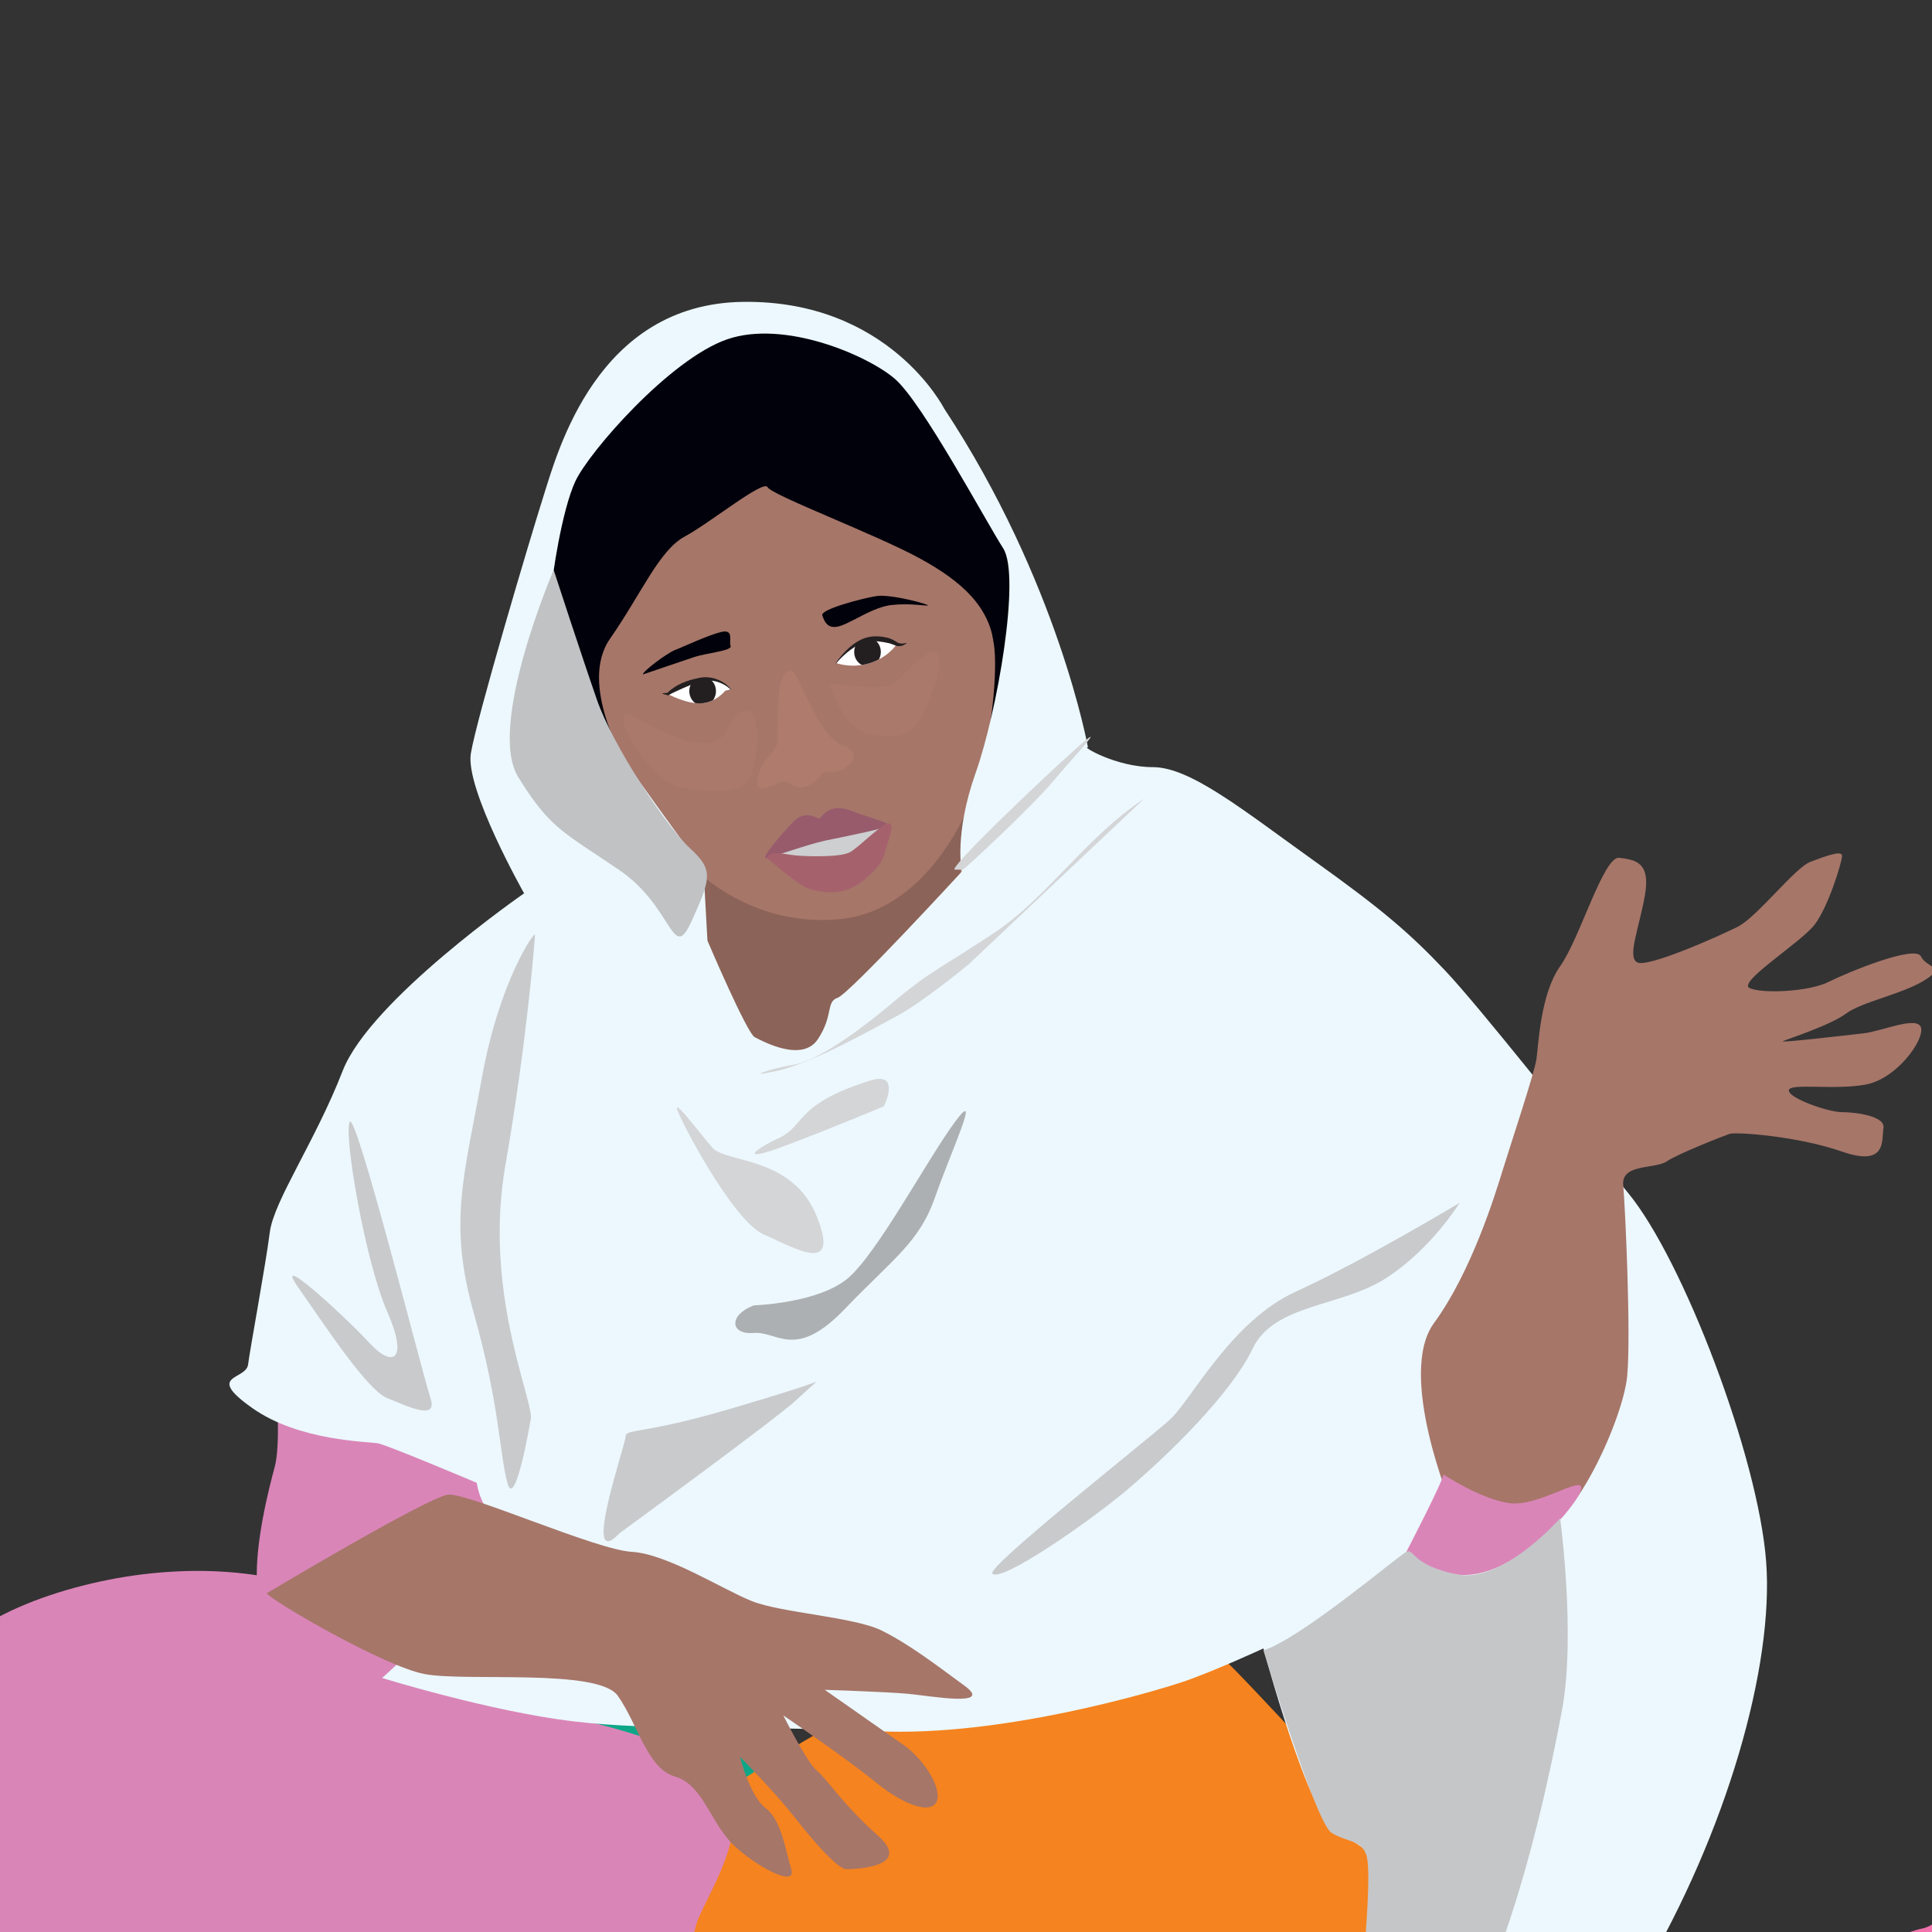 <?xml version="1.0" encoding="UTF-8" standalone="no"?>
<!DOCTYPE svg PUBLIC "-//W3C//DTD SVG 1.1//EN" "http://www.w3.org/Graphics/SVG/1.1/DTD/svg11.dtd">
<svg width="100%" height="100%" viewBox="0 0 1772 1772" version="1.1" xmlns="http://www.w3.org/2000/svg" xmlns:xlink="http://www.w3.org/1999/xlink" xml:space="preserve" xmlns:serif="http://www.serif.com/" style="fill-rule:evenodd;clip-rule:evenodd;stroke-linejoin:round;stroke-miterlimit:2;">
    <rect x="0" y="0" width="1772" height="1772" fill="#333333" stroke="none"/>
    <g transform="matrix(-15.292,-5.995,-5.995,15.292,-5445.79,4554.06)">
        <path d="M-546.347,-303.639L-272.479,-303.639L9.793,-68.101C9.793,-68.101 -332.051,83.569 -355.041,93.95L-546.347,-303.639Z" style="fill:rgb(13,167,136);fill-rule:nonzero;"/>
    </g>
    <g transform="matrix(16.425,0,0,16.425,633.496,987.495)">
        <path d="M0,-32.586C-3.513,-30.127 -6.275,-26.311 -5.835,-23.889C-5.395,-21.467 -4.844,-16.513 -3.413,-15.412C-1.981,-14.312 0.33,-10.788 0.33,-10.788C0.33,-10.788 -0.11,-8.256 0.33,-5.944C0.771,-3.632 1.871,0.771 4.403,0.331C6.936,-0.109 10.679,-4.402 10.679,-4.402C10.679,-4.402 14.752,-9.026 15.303,-10.678C15.854,-12.329 15.522,-14.861 15.743,-15.523C15.963,-16.183 17.505,-21.137 16.954,-23.999C16.403,-26.861 16.844,-29.174 13.981,-31.155C11.119,-33.137 1.101,-33.357 0,-32.586" style="fill:rgb(166,118,105);fill-rule:nonzero;"/>
    </g>
    <g transform="matrix(14.455,-7.799,-7.799,-14.455,777.878,784.474)">
        <path d="M-0.604,-0.139C-0.812,-0.05 -3.709,1.536 -3.413,1.869C-3.116,2.202 -1.353,1.906 -0.604,1.642C0.145,1.379 2.564,0.732 2.351,0.423C2.139,0.116 -0.165,-0.329 -0.604,-0.139" style="fill:rgb(205,207,208);fill-rule:nonzero;"/>
    </g>
    <g transform="matrix(16.425,0,0,16.425,573.828,291.339)">
        <path d="M0,24.88C0,24.88 -2.643,20.477 -0.881,17.944C0.881,15.412 1.871,12.99 3.303,12.22C4.733,11.449 7.706,9.027 7.926,9.467C8.146,9.907 13.981,12.109 16.403,13.431C18.825,14.752 20.366,16.183 20.587,18.385C20.807,20.587 20.133,24.075 20.133,24.075C20.133,24.075 23.89,16.073 21.357,12.44C18.825,8.807 17.614,4.403 13.541,2.312C9.468,0.22 5.835,-0.551 2.532,1.32C-0.771,3.193 -3.634,6.825 -4.073,9.798C-4.514,12.771 -4.624,14.531 -4.184,17.504C-3.743,20.477 -2.202,24.44 0.22,25.431L0,24.88Z" style="fill:rgb(0,1,10);fill-rule:nonzero;"/>
    </g>
    <g transform="matrix(16.425,0,0,16.425,589.642,576.573)">
        <path d="M0,2.56C0,2.56 2.092,1.844 2.835,1.597C3.578,1.349 5.009,1.239 4.899,0.964C4.789,0.689 5.119,0 4.349,0.193C3.578,0.386 2.257,1.019 1.816,1.184C1.376,1.349 0,2.368 0,2.56" style="fill:rgb(0,1,10);fill-rule:nonzero;"/>
    </g>
    <g transform="matrix(16.425,0,0,16.425,754.197,558.051)">
        <path d="M0,0.385C0.131,0.777 0.33,1.211 1.046,0.963C1.762,0.715 2.862,-0.083 3.881,-0.193C4.898,-0.302 5.697,-0.137 5.89,-0.165C6.082,-0.193 3.825,-0.826 3,-0.688C2.174,-0.551 -0.11,0.055 0,0.385" style="fill:rgb(0,1,10);fill-rule:nonzero;"/>
    </g>
    <g transform="matrix(16.425,0,0,16.425,714.417,701.805)">
        <path d="M0,-4.046C-0.088,-3.275 -0.083,-1.651 -0.083,-1.321C-0.083,-0.991 -0.496,-0.578 -0.743,-0.303C-0.991,-0.027 -1.569,1.376 -0.881,1.294C-0.193,1.211 0.138,0.743 0.495,0.963C0.853,1.183 1.184,1.403 1.789,1.073C2.395,0.743 2.284,0.303 2.862,0.386C3.44,0.468 4.486,-0.221 4.101,-0.743C3.715,-1.266 3.55,-0.854 2.779,-1.706C2.009,-2.56 1.101,-4.9 0.853,-5.175C0.605,-5.449 0.138,-5.257 0,-4.046" style="fill:rgb(174,123,109);fill-rule:nonzero;"/>
    </g>
    <g transform="matrix(16.425,0,0,16.425,752.384,771.978)">
        <path d="M0,-1.327C-0.12,-1.177 -0.771,-1.878 -1.514,-1.107C-2.257,-0.337 -3.255,0.881 -3.062,0.908C-2.869,0.937 -0.66,0.131 0.275,-0.061C1.211,-0.254 4.019,-0.805 3.854,-0.942C3.688,-1.08 2.862,-1.327 2.202,-1.548C1.541,-1.767 0.743,-2.264 0,-1.327" style="fill:rgb(151,91,108);fill-rule:nonzero;"/>
    </g>
    <g transform="matrix(16.425,0,0,16.425,703.447,790.527)">
        <path d="M0,-0.221C0,-0.221 1.569,1.156 2.175,1.43C2.78,1.706 4.184,1.954 5.229,1.156C6.275,0.357 6.468,-0.055 6.661,-0.771C6.854,-1.487 7.156,-2.175 6.771,-2.147C6.386,-2.119 5.175,-0.854 4.651,-0.551C4.129,-0.248 2.313,-0.303 1.651,-0.358C0.991,-0.413 0.193,-0.689 0,-0.221" style="fill:rgb(165,98,109);fill-rule:nonzero;"/>
    </g>
    <g transform="matrix(16.425,0,0,16.425,678.248,716.258)">
        <path d="M0,-3.797C-0.793,-3.331 -0.495,-1.54 -3,-2.283C-5.505,-3.026 -6.66,-4.403 -6.468,-3.302C-6.275,-2.201 -4.403,0.331 -3,0.441C-1.597,0.551 0.027,0.826 0.551,-0.137C1.073,-1.101 1.403,-4.623 0,-3.797" style="fill:rgb(170,121,107);fill-rule:nonzero;"/>
    </g>
    <g transform="matrix(16.425,0,0,16.425,760.982,641.679)">
        <path d="M0,-0.771C0.157,-0.33 0.771,1.349 1.898,1.789C3.027,2.229 4.183,2.174 4.816,1.431C5.449,0.688 6.468,-2.12 6.027,-2.56C5.587,-3 4.541,-1.789 3.743,-1.018C2.944,-0.248 -0.138,-1.156 0,-0.771" style="fill:rgb(170,121,107);fill-rule:nonzero;"/>
    </g>
    <g transform="matrix(16.425,0,0,16.425,800.762,1950.4)">
        <path d="M0,-23.45C-0.661,-23.615 -11.56,-17.257 -12.551,-14.862C-13.542,-12.469 -10.569,-4.954 -10.899,-3.386C-11.229,-1.817 -1.734,-0.248 1.898,0.412C5.532,1.073 14.284,2.725 19.981,-0.991C25.679,-4.707 28.651,-7.513 28.486,-10.734C28.32,-13.954 29.477,-15.771 26.835,-18.496C24.192,-21.221 19.981,-25.845 19.651,-26.01C19.321,-26.175 0,-23.45 0,-23.45" style="fill:rgb(245,131,31);fill-rule:nonzero;"/>
    </g>
    <g transform="matrix(16.425,0,0,16.425,496.964,1905.63)">
        <path d="M0,-20.476C-2.306,-21.167 -2.394,-22.622 -7.596,-25.265C-12.798,-27.908 -17.174,-28.651 -21.88,-28.155C-26.587,-27.66 -32.696,-25.595 -34.018,-22.21C-35.339,-18.825 -37.816,-14.119 -38.89,-11.806C-39.963,-9.495 -44.504,-6.192 -43.101,-3.632C-41.696,-1.073 -40.788,0.992 -37.65,1.487C-34.514,1.983 -27.742,-1.32 -23.779,0.827C-19.816,2.973 -9.165,7.349 -4.788,7.762C-0.412,8.175 5.945,6.689 6.193,7.267C6.44,7.845 7.597,2.643 7.927,1.735C8.257,0.827 7.845,-6.852 8.753,-8.916C9.661,-10.981 11.808,-14.201 9.991,-16.595C8.175,-18.99 0.826,-20.228 0,-20.476" style="fill:rgb(218,133,184);fill-rule:nonzero;"/>
    </g>
    <g transform="matrix(16.425,0,0,16.425,479.785,1388.03)">
        <path d="M0,0.496C0,0.496 -2.531,-0.385 -5.725,1.267C-8.917,2.918 -10.128,3.908 -10.568,4.129C-11.009,4.349 -12.55,4.899 -11.339,5.34C-10.128,5.78 -8.972,7.707 -8.972,7.707C-8.972,7.707 -14.752,6.056 -14.862,3.853C-14.972,1.651 -14.201,-1.376 -13.871,-2.587C-13.541,-3.798 -13.761,-6.771 -13.761,-6.771C-13.761,-6.771 -12.439,-7.211 -11.229,-6.441C-10.018,-5.669 -4.733,-6.109 -4.073,-5.119C-3.412,-4.128 0,0.496 0,0.496" style="fill:rgb(218,133,184);fill-rule:nonzero;"/>
    </g>
    <g transform="matrix(16.425,0,0,16.425,637.105,921.526)">
        <path d="M0,-7.598C0,-7.598 3.193,-4.24 8.202,-4.79C13.211,-5.34 15.413,-11.34 15.413,-11.34L14.808,-7.267L12.496,1.43C12.496,1.43 7.267,3.412 5.285,3.577C3.303,3.742 1.321,1.705 1.321,1.705C1.321,1.705 -0.715,-2.918 -0.55,-3.469C-0.385,-4.02 -0.22,-7.653 -0.22,-7.653L0,-7.598Z" style="fill:rgb(140,99,88);fill-rule:nonzero;"/>
    </g>
    <g transform="matrix(16.425,0,0,16.425,894.788,1524.56)">
        <path d="M0,-49.651C-1.211,-46.238 -0.771,-44.146 -0.771,-44.146C-0.771,-44.146 -7.046,-37.321 -7.707,-37.101C-8.367,-36.88 -7.927,-36.11 -8.808,-34.789C-9.688,-33.467 -11.89,-34.678 -12.33,-34.899C-12.771,-35.119 -14.973,-40.294 -14.973,-40.294L-15.192,-44.256C-15.192,-44.256 -20.257,-51.083 -20.367,-51.632C-20.478,-52.183 -23.67,-59.559 -23.67,-60C-23.67,-60.44 -23.119,-64.294 -22.349,-65.945C-21.578,-67.596 -17.064,-72.77 -13.872,-73.872C-10.679,-74.972 -6.056,-72.991 -4.514,-71.67C-2.973,-70.348 0.551,-63.743 1.541,-62.202C2.532,-60.661 1.211,-53.064 0,-49.651M44.146,-5.615C43.706,-11.45 39.522,-22.459 36.44,-26.202C33.357,-29.945 28.184,-36.55 26.201,-38.642C24.22,-40.734 22.679,-42.055 18.825,-44.807C14.973,-47.559 12,-49.981 9.908,-49.981C7.816,-49.981 5.835,-51.192 6.275,-51.083C6.275,-51.083 4.624,-60.33 -1.762,-70.018C-1.762,-70.018 -4.844,-76.073 -12.991,-75.963C-21.138,-75.853 -23.34,-67.596 -24.11,-65.174C-24.881,-62.752 -27.854,-52.734 -28.184,-50.753C-28.514,-48.77 -25.211,-42.935 -25.211,-42.935C-25.211,-42.935 -33.798,-36.991 -35.34,-33.027C-36.881,-29.064 -39.192,-25.761 -39.413,-24C-39.633,-22.238 -40.514,-17.505 -40.624,-16.624C-40.734,-15.743 -43.046,-16.073 -40.403,-14.202C-37.762,-12.33 -33.908,-12.33 -33.357,-12.22C-32.808,-12.11 -27.854,-10.018 -27.854,-10.018C-27.854,-10.018 -27.633,-8.147 -26.092,-7.486C-24.551,-6.826 -33.138,0.881 -33.138,0.881C-33.138,0.881 -27.083,2.752 -22.459,3.303C-17.835,3.853 -12.44,3.523 -5.505,3.853C1.431,4.184 9.908,1.652 11.56,1.101C13.211,0.55 16.073,-0.77 16.073,-0.77C16.073,-0.77 18.605,8.698 20.146,9.468C21.687,10.239 23.119,11.56 23.119,11.56L20.587,20.257C20.587,20.257 21.468,22.899 24.44,24.661C27.413,26.422 32.477,25.541 37.211,17.504C41.944,9.468 44.587,0.22 44.146,-5.615" style="fill:rgb(236,248,254);fill-rule:nonzero;"/>
    </g>
    <g transform="matrix(16.425,0,0,16.425,244.717,1640.3)">
        <path d="M0,-10.9C0.11,-10.57 6.495,-6.827 8.808,-6.386C11.119,-5.946 18.495,-6.716 19.597,-5.175C20.697,-3.633 21.248,-1.102 22.789,-0.662C24.33,-0.221 24.771,1.871 25.981,3.081C27.192,4.292 29.614,5.614 29.284,4.513C28.954,3.412 28.734,1.76 27.854,1.1C26.973,0.44 26.422,-1.762 26.422,-1.762C26.422,-1.762 28.294,0.109 29.505,1.651C30.716,3.192 31.927,4.513 32.367,4.513C32.808,4.513 36.11,4.403 34.129,2.641C32.146,0.88 31.266,-0.551 30.716,-0.992C30.165,-1.432 28.844,-4.074 28.844,-4.074C28.844,-4.074 32.257,-1.762 34.019,-0.331C35.78,1.1 37.211,1.43 37.432,0.66C37.651,-0.111 36.66,-1.652 35.56,-2.422C34.459,-3.194 31.156,-5.505 31.156,-5.505C31.156,-5.505 34.569,-5.395 35.78,-5.285C36.991,-5.175 40.624,-4.514 38.973,-5.725C37.321,-6.936 35.89,-8.038 34.349,-8.808C32.808,-9.579 28.734,-9.799 27.083,-10.46C25.432,-11.12 22.349,-13.102 20.367,-13.212C18.386,-13.322 11.229,-16.514 10.129,-16.405C9.027,-16.295 0,-10.9 0,-10.9" style="fill:rgb(166,118,105);fill-rule:nonzero;"/>
    </g>
    <g transform="matrix(16.425,0,0,16.425,1331.48,812.107)">
        <path d="M0,34.679C0,34.679 -3.082,27.303 -0.991,24.441C1.101,21.578 2.422,17.284 2.862,15.853C3.303,14.422 4.624,10.458 4.734,9.688C4.844,8.917 4.954,6.055 6.055,4.514C7.156,2.973 8.478,-1.651 9.357,-1.542C10.238,-1.431 11.119,-1.321 10.789,0.55C10.459,2.422 9.798,3.963 10.349,4.293C10.899,4.624 14.862,2.863 15.963,2.312C17.064,1.761 19.156,-0.991 20.037,-1.321C20.917,-1.651 21.798,-1.981 21.798,-1.651C21.798,-1.321 21.027,1.211 20.257,2.201C19.486,3.193 15.963,5.395 16.624,5.725C17.284,6.055 19.927,5.945 21.027,5.395C22.129,4.844 25.872,3.303 26.202,3.963C26.532,4.624 27.633,4.514 26.422,5.284C25.211,6.055 22.899,6.495 22.019,7.156C21.138,7.817 18.716,8.587 18.495,8.698C18.275,8.807 22.019,8.367 23.009,8.257C24,8.147 25.981,7.266 26.202,7.927C26.422,8.587 24.881,10.789 23.119,11.119C21.357,11.45 18.826,11.009 18.826,11.45C18.826,11.89 21.027,12.66 21.798,12.66C22.568,12.66 24.22,12.881 24.11,13.541C24,14.201 24.33,15.743 21.798,14.863C19.266,13.982 15.854,13.761 15.523,13.871C15.192,13.982 12.66,14.972 12,15.412C11.34,15.853 9.468,15.523 9.578,16.734C9.688,17.945 10.019,25.101 9.798,27.412C9.578,29.725 6.826,36 4.514,36.33C2.202,36.66 0,34.679 0,34.679" style="fill:rgb(166,118,105);fill-rule:nonzero;"/>
    </g>
    <g transform="matrix(16.425,0,0,16.425,1323.84,1446.42)">
        <path d="M0,-5.729C0,-5.385 -2.067,-1.408 -2.067,-1.408C-2.067,-1.408 -2.069,-0.229 1.034,-0.115C4.137,0 7.585,-4.125 7.699,-4.927C7.814,-5.729 5.286,-3.896 3.678,-4.125C2.068,-4.354 0,-5.729 0,-5.729" style="fill:rgb(218,133,184);fill-rule:nonzero;"/>
    </g>
    <g transform="matrix(4.878,15.684,15.684,-4.878,776.686,574.407)">
        <path d="M1.782,-1.181C1.782,-1.181 2.354,-0.451 2.346,0.632C2.337,1.717 1.782,2.365 1.782,2.365C1.782,2.365 0.989,1.552 1.066,0.62C1.144,-0.313 1.782,-1.181 1.782,-1.181" style="fill:white;fill-rule:nonzero;"/>
    </g>
    <g transform="matrix(16.425,0,0,16.425,670.228,634.54)">
        <path d="M0,-0.143C0,-0.143 -0.558,-0.825 -1.549,-0.721C-2.539,-0.618 -3.51,0.125 -3.51,0.125C-3.51,0.125 -2.478,0.682 -1.651,0.641C-0.826,0.6 -0.31,-0.061 -0.31,-0.061L0,-0.143Z" style="fill:white;fill-rule:nonzero;"/>
    </g>
    <g transform="matrix(0,16.425,16.425,0,795.657,585.725)">
        <clipPath id="_clip1">
            <path d="M0.146,-0.246C0.496,-1.114 1.364,-1.754 1.364,-1.754C1.364,-1.754 1.693,-0.886 1.364,0.146C1.033,1.178 0.311,1.632 0.311,1.632C0.311,1.632 0.023,1.069 0.023,0.423C0.023,0.203 0.056,-0.026 0.146,-0.246Z" clip-rule="nonzero"/>
        </clipPath>
        <g clip-path="url(#_clip1)">
            <path d="M0.744,-0.743C0.3,-0.743 -0.062,-0.41 -0.062,0C-0.062,0.411 0.3,0.744 0.744,0.744C1.188,0.744 1.549,0.411 1.549,0C1.549,-0.41 1.188,-0.743 0.744,-0.743" style="fill:rgb(35,31,32);fill-rule:nonzero;"/>
        </g>
    </g>
    <g transform="matrix(0,16.425,16.425,0,644.449,621.671)">
        <clipPath id="_clip2">
            <path d="M0.062,0.021C0.165,-0.969 0.908,-1.94 0.908,-1.94C0.908,-1.94 1.465,-0.908 1.425,-0.082C1.383,0.744 0.723,1.26 0.723,1.26L0.64,1.57C0.64,1.57 0.051,1.088 0.051,0.224C0.051,0.159 0.055,0.091 0.062,0.021Z" clip-rule="nonzero"/>
        </clipPath>
        <g clip-path="url(#_clip2)">
            <path d="M0.743,-0.744C0.299,-0.744 -0.062,-0.411 -0.062,0C-0.062,0.41 0.299,0.743 0.743,0.743C1.188,0.743 1.549,0.41 1.549,0C1.549,-0.411 1.188,-0.744 0.743,-0.744" style="fill:rgb(35,31,32);fill-rule:nonzero;"/>
        </g>
    </g>
    <g transform="matrix(16.425,0,0,16.425,766.66,583.383)">
        <path d="M0,1.497C0.213,1.187 0.462,0.904 0.742,0.647C1.03,0.403 1.353,0.175 1.744,0.076C2.15,-0.024 2.52,0.011 2.913,0.099C3.101,0.155 3.293,0.263 3.434,0.356C3.551,0.432 3.755,0.434 3.927,0.386C3.934,0.383 3.942,0.386 3.945,0.393C3.948,0.398 3.945,0.406 3.94,0.41C3.785,0.524 3.585,0.609 3.354,0.537C3.162,0.466 3.02,0.398 2.842,0.373C2.512,0.305 2.118,0.255 1.792,0.298C1.449,0.355 1.126,0.544 0.832,0.758C0.537,0.976 0.263,1.23 0.023,1.514C0.019,1.52 0.01,1.521 0.003,1.517C-0.003,1.512 -0.004,1.504 0,1.497" style="fill:rgb(35,31,32);fill-rule:nonzero;"/>
    </g>
    <g transform="matrix(16.425,0,0,16.425,670.052,624.779)">
        <path d="M0,0.46C-0.466,0.021 -1.146,-0.15 -1.728,0.029C-2.027,0.115 -2.318,0.251 -2.606,0.369C-2.889,0.503 -3.185,0.618 -3.453,0.772L-3.476,0.785C-3.485,0.791 -3.497,0.792 -3.507,0.789L-3.796,0.699C-3.804,0.696 -3.808,0.689 -3.806,0.681C-3.804,0.675 -3.799,0.671 -3.793,0.671L-3.49,0.649L-3.544,0.666C-3.063,0.183 -2.421,-0.048 -1.778,-0.179C-1.107,-0.332 -0.394,-0.059 0.021,0.441C0.026,0.447 0.025,0.457 0.02,0.462C0.014,0.466 0.005,0.465 0,0.46" style="fill:rgb(35,31,32);fill-rule:nonzero;"/>
    </g>
    <g transform="matrix(16.425,0,0,16.425,2049.35,2698.13)">
        <path d="M0,-59.671C0,-59.671 -1.541,-62.313 -0.66,-68.258C0.221,-74.203 -4.403,-73.542 -1.981,-78.166C0.44,-82.79 0.221,-85.652 0.661,-87.193C1.102,-88.734 -0.881,-92.478 3.083,-94.02C7.046,-95.561 9.028,-98.643 17.395,-97.542C25.762,-96.442 32.367,-91.817 33.468,-89.836C34.569,-87.855 39.413,-80.148 40.734,-76.845C42.056,-73.542 45.138,-70.9 48.44,-66.937C51.743,-62.974 53.725,-57.909 53.725,-57.909L52.404,-56.368C52.404,-56.368 56.367,-59.231 57.027,-56.148C57.688,-53.066 54.386,-51.744 55.707,-49.983C57.027,-48.221 58.789,-45.139 59.45,-43.377C60.11,-41.615 59.01,-35.231 58.349,-34.129C57.688,-33.028 60.991,-30.387 60.991,-30.387C60.991,-30.387 58.789,-25.983 61.432,-23.12C64.073,-20.258 63.193,-16.515 59.45,-9.028C55.707,-1.542 -28.623,38.972 -28.623,38.972C-28.623,38.972 -44.036,27.742 -42.936,19.815C-41.834,11.889 -44.036,10.127 -44.036,10.127C-44.036,10.127 -48.88,8.807 -51.082,5.944C-53.284,3.082 -53.725,0.659 -53.725,-0.221L-53.725,-5.066C-53.725,-5.066 -57.027,-5.285 -58.349,-6.607C-59.669,-7.928 -62.531,-23.341 -59.009,-32.148C-55.485,-40.955 -53.944,-50.423 -47.56,-51.744C-41.174,-53.066 -38.531,-52.845 -34.788,-53.066C-31.046,-53.285 -29.944,-54.386 -28.403,-54.826C-26.862,-55.267 -25.761,-56.588 -22.458,-56.148C-19.155,-55.707 -18.495,-56.368 -17.395,-56.588C-16.293,-56.809 -14.092,-59.45 -9.688,-59.891C-5.284,-60.331 0,-59.671 0,-59.671" style="fill:rgb(241,114,172);fill-rule:nonzero;"/>
    </g>
    <g transform="matrix(16.425,0,0,16.425,-5229.04,-6824.78)">
        <clipPath id="_clip3">
            <path d="M446.213,485.763C442.249,487.304 444.231,491.048 443.791,492.589C443.35,494.13 443.57,496.992 441.148,501.616C438.727,506.24 443.35,505.579 442.47,511.524C441.589,517.47 443.129,520.111 443.129,520.111C443.129,520.111 437.845,519.451 433.442,519.892C429.038,520.332 426.837,522.974 425.735,523.195C424.634,523.414 423.975,524.076 420.672,523.635C417.369,523.195 416.267,524.516 414.726,524.956C413.185,525.397 412.084,526.498 408.342,526.717C404.599,526.938 401.956,526.717 395.57,528.038C389.185,529.36 387.644,538.828 384.121,547.635C380.598,556.442 383.46,571.855 384.781,573.176C386.103,574.497 389.405,574.717 389.405,574.717L389.405,579.562C389.405,580.442 389.846,582.865 392.047,585.727C394.249,588.589 399.093,589.909 399.093,589.909C399.093,589.909 401.296,591.671 400.194,599.597C399.093,607.525 414.507,618.754 414.507,618.754C414.507,618.754 498.837,578.24 502.58,570.754C506.323,563.268 507.203,559.525 504.562,556.662C501.918,553.8 504.121,549.395 504.121,549.395C504.121,549.395 500.819,546.754 501.478,545.653C502.14,544.552 503.24,538.167 502.58,536.406C501.918,534.644 500.157,531.562 498.837,529.8C497.516,528.038 500.819,526.717 500.157,523.635C499.496,520.552 495.534,523.414 495.534,523.414L496.854,521.873C496.854,521.873 494.873,516.809 491.57,512.846C488.267,508.882 485.185,506.24 483.864,502.937C482.543,499.635 477.699,491.928 476.598,489.947C475.497,487.965 468.891,483.341 460.525,482.24C459.301,482.079 458.215,482.008 457.239,482.008C451.537,482.008 449.596,484.447 446.213,485.763Z" clip-rule="nonzero"/>
        </clipPath>
        <g clip-path="url(#_clip3)">
            <g transform="matrix(0,1,1,0,392.464,516.365)">
                <path d="M0.826,-0.825C0.37,-0.825 0,-0.456 0,0C0,0.456 0.37,0.826 0.826,0.826C1.282,0.826 1.651,0.456 1.651,0C1.651,-0.456 1.282,-0.825 0.826,-0.825" style="fill:rgb(169,110,174);fill-rule:nonzero;"/>
            </g>
            <g transform="matrix(0,1,1,0,395.216,520.879)">
                <path d="M0.826,-0.825C0.37,-0.825 0,-0.456 0,0C0,0.456 0.37,0.826 0.826,0.826C1.282,0.826 1.651,0.456 1.651,0C1.651,-0.456 1.282,-0.825 0.826,-0.825" style="fill:rgb(169,110,174);fill-rule:nonzero;"/>
            </g>
            <g transform="matrix(0,1,1,0,400.171,517.577)">
                <path d="M0.826,-0.825C0.37,-0.825 0,-0.456 0,0C0,0.456 0.37,0.826 0.826,0.826C1.282,0.826 1.651,0.456 1.651,0C1.651,-0.456 1.282,-0.825 0.826,-0.825" style="fill:rgb(169,110,174);fill-rule:nonzero;"/>
            </g>
            <g transform="matrix(0,1,1,0,402.922,522.09)">
                <path d="M0.826,-0.825C0.37,-0.825 0,-0.455 0,0.001C0,0.457 0.37,0.826 0.826,0.826C1.282,0.826 1.651,0.457 1.651,0.001C1.651,-0.455 1.282,-0.825 0.826,-0.825" style="fill:rgb(169,110,174);fill-rule:nonzero;"/>
            </g>
            <g transform="matrix(0,1,1,0,407.876,518.787)">
                <path d="M0.826,-0.825C0.37,-0.825 0,-0.455 0,0.001C0,0.457 0.37,0.826 0.826,0.826C1.282,0.826 1.651,0.457 1.651,0.001C1.651,-0.455 1.282,-0.825 0.826,-0.825" style="fill:rgb(169,110,174);fill-rule:nonzero;"/>
            </g>
            <g transform="matrix(0,1,1,0,410.63,523.302)">
                <path d="M0.826,-0.826C0.37,-0.826 -0.001,-0.457 -0.001,-0C-0.001,0.455 0.37,0.826 0.826,0.826C1.282,0.826 1.652,0.455 1.652,-0C1.652,-0.457 1.282,-0.826 0.826,-0.826" style="fill:rgb(169,110,174);fill-rule:nonzero;"/>
            </g>
            <g transform="matrix(0,1,1,0,415.583,519.998)">
                <path d="M0.826,-0.825C0.37,-0.825 0,-0.456 0,0C0,0.456 0.37,0.826 0.826,0.826C1.282,0.826 1.651,0.456 1.651,0C1.651,-0.456 1.282,-0.825 0.826,-0.825" style="fill:rgb(169,110,174);fill-rule:nonzero;"/>
            </g>
            <g transform="matrix(0,1,1,0,423.291,521.21)">
                <path d="M0.825,-0.826C0.369,-0.826 0,-0.456 0,0C0,0.455 0.369,0.825 0.825,0.825C1.281,0.825 1.651,0.455 1.651,0C1.651,-0.456 1.281,-0.826 0.825,-0.826" style="fill:rgb(169,110,174);fill-rule:nonzero;"/>
            </g>
        </g>
    </g>
    <g transform="matrix(16.425,0,0,16.425,2224.76,3927.72)">
        <path d="M0,-78.605C0,-78.605 -4.074,-85.43 -5.835,-87.853C-7.597,-90.275 -10.239,-97.541 -8.697,-97.541C-7.156,-97.541 -10.899,-102.384 -11.12,-103.045C-11.34,-103.706 -15.083,-110.091 -13.102,-114.275C-11.12,-118.459 -11.561,-121.1 -9.799,-123.962C-8.037,-126.825 -9.358,-129.908 -3.854,-131.669C1.651,-133.43 5.834,-136.954 13.32,-135.853C20.807,-134.751 34.018,-123.962 35.779,-121.981C37.541,-120 36.439,-113.834 39.082,-111.413C41.725,-108.99 45.247,-106.127 44.807,-103.706C44.366,-101.284 45.027,-98.862 48.33,-96.66C51.633,-94.459 65.944,-84.991 69.468,-80.586C72.99,-76.183 87.963,-53.504 88.183,-45.357C88.403,-37.21 87.302,-34.568 88.183,-30.605C89.063,-26.642 91.045,-21.797 86.861,-12.991C82.679,-4.183 70.128,7.046 66.825,9.909C63.522,12.771 50.972,21.579 44.587,25.541C38.201,29.505 23.89,33.909 23.89,33.909L8.917,36.55C8.917,36.55 8.036,40.955 6.055,45.138C4.073,49.322 0.109,51.303 -1.432,51.963C-2.973,52.624 -8.037,54.826 -8.037,56.587C-8.037,58.349 -14.423,54.385 -14.643,51.744C-14.863,49.101 -21.028,44.257 -21.028,38.312C-21.028,32.368 -26.312,29.065 -28.734,19.597C-31.156,10.128 -34.459,3.303 -35.78,-3.963C-37.102,-11.229 -46.349,-23.119 -46.349,-23.119C-46.349,-23.119 -47.891,-39.853 -43.267,-43.596C-38.643,-47.339 -32.478,-47.339 -31.377,-48C-30.275,-48.66 -28.954,-54.825 -26.532,-57.467C-24.11,-60.11 -26.092,-60.55 -16.184,-66.054C-6.275,-71.559 0,-78.605 0,-78.605" style="fill:rgb(218,133,184);fill-rule:nonzero;"/>
    </g>
    <g transform="matrix(16.425,0,0,16.425,-5229.04,-6824.78)">
        <clipPath id="_clip4">
            <path d="M449.956,522.974C444.451,524.735 445.772,527.819 444.01,530.681C442.249,533.543 442.689,536.184 440.707,540.368C438.727,544.552 442.47,550.938 442.689,551.598C442.91,552.259 446.653,557.103 445.112,557.103C443.57,557.103 446.213,564.369 447.974,566.791C449.735,569.213 453.81,576.038 453.81,576.038C453.81,576.038 447.534,583.084 437.626,588.589C427.718,594.093 429.699,594.533 427.277,597.176C424.855,599.819 423.534,605.984 422.432,606.643C421.331,607.304 415.166,607.304 410.543,611.047C405.919,614.79 407.461,631.525 407.461,631.525C407.461,631.525 416.708,643.414 418.029,650.68C419.35,657.946 422.654,664.772 425.074,674.241C427.496,683.708 432.781,687.011 432.781,692.955C432.781,698.901 438.946,703.745 439.167,706.387C439.386,709.028 445.772,712.992 445.772,711.231C445.772,709.469 450.837,707.268 452.378,706.607C453.919,705.947 457.882,703.965 459.864,699.782C461.846,695.598 462.726,691.193 462.726,691.193L477.699,688.552C477.699,688.552 492.01,684.149 498.397,680.184C504.781,676.222 517.332,667.414 520.635,664.552C523.937,661.689 536.488,650.46 540.67,641.653C544.855,632.846 542.873,628.001 541.992,624.038C541.112,620.075 542.212,617.433 541.992,609.286C541.772,601.139 526.8,578.46 523.277,574.057C519.754,569.653 505.442,560.185 502.14,557.983C498.837,555.782 498.175,553.36 498.616,550.938C499.056,548.516 495.534,545.653 492.891,543.23C490.249,540.809 491.35,534.644 489.588,532.663C487.827,530.681 474.616,519.892 467.13,518.79C466.15,518.646 465.227,518.581 464.351,518.581C458.527,518.581 454.74,521.443 449.956,522.974Z" clip-rule="nonzero"/>
        </clipPath>
        <g clip-path="url(#_clip4)">
            <g transform="matrix(1,0,0,1,425.888,503.002)">
                <path d="M0,55.354C-0.051,55.354 -0.103,55.346 -0.153,55.331C-0.435,55.247 -0.593,54.95 -0.508,54.669L2.376,45.118C2.448,44.875 2.693,44.715 2.938,44.743C5.631,45.019 8.821,45.161 9.489,44.928C9.862,44.085 11.558,39.351 12.658,36.226C12.749,35.97 13.018,35.818 13.284,35.887L19.79,37.464L21.475,29.975C21.508,29.827 21.603,29.7 21.735,29.626C21.869,29.554 22.027,29.541 22.17,29.591C23.369,30.016 24.646,30.297 25.085,30.316C25.36,29.615 25.75,26.539 25.97,23.908C25.982,23.761 26.055,23.626 26.17,23.536C26.284,23.444 26.437,23.405 26.577,23.426L29.425,23.852L29.754,17.784C29.765,17.592 29.876,17.422 30.048,17.336L33.168,15.783L32.999,10.495C32.994,10.352 33.048,10.213 33.146,10.11L34.949,8.234C34.978,8.205 35.009,8.178 35.044,8.157L41.574,3.928L40.767,0.715C40.695,0.43 40.867,0.142 41.151,0.071C41.444,0 41.725,0.173 41.796,0.456L42.696,4.038C42.752,4.258 42.661,4.49 42.47,4.613L35.672,9.014L34.067,10.685L34.24,16.089C34.247,16.296 34.133,16.489 33.946,16.582L30.798,18.15L30.454,24.492C30.446,24.641 30.375,24.781 30.26,24.875C30.144,24.969 29.985,25.008 29.846,24.989L26.979,24.56C26.435,30.76 25.922,31.083 25.7,31.223C25.244,31.509 24.131,31.365 22.38,30.786L20.707,38.224C20.676,38.363 20.591,38.484 20.47,38.559C20.349,38.634 20.201,38.659 20.064,38.624L13.5,37.032C12.851,38.871 10.715,44.895 10.383,45.52C10.229,45.812 9.875,46.488 3.266,45.843L0.508,54.976C0.438,55.206 0.229,55.354 0,55.354" style="fill:rgb(231,138,185);fill-rule:nonzero;"/>
            </g>
            <g transform="matrix(1,0,0,1,450.087,527.093)">
                <path d="M-25.04,30.41C-25.091,30.41 -25.143,30.403 -25.193,30.387C-25.475,30.303 -25.633,30.006 -25.548,29.726L-22.663,20.174C-22.591,19.931 -22.353,19.778 -22.102,19.799C-19.408,20.075 -16.221,20.218 -15.55,19.985C-15.17,19.125 -13.371,14.161 -12.2,10.882C-12.105,10.615 -11.82,10.471 -11.544,10.553L-5.242,12.489L-3.564,5.031C-3.531,4.883 -3.437,4.756 -3.304,4.683C-3.17,4.61 -3.012,4.597 -2.869,4.648C-1.671,5.072 -0.38,5.379 0.046,5.372C0.321,4.671 0.711,1.595 0.93,-1.036C0.942,-1.182 1.015,-1.317 1.13,-1.408C1.245,-1.5 1.397,-1.54 1.537,-1.517L4.386,-1.092L4.715,-7.161C4.726,-7.36 4.847,-7.536 5.028,-7.617L8.128,-9.006L7.96,-14.45C7.955,-14.593 8.009,-14.731 8.107,-14.835L9.91,-16.711C9.938,-16.74 9.97,-16.766 10.005,-16.788L16.535,-21.016L15.727,-24.228C15.655,-24.512 15.827,-24.802 16.111,-24.873C16.397,-24.942 16.685,-24.771 16.756,-24.488L17.657,-20.907C17.713,-20.686 17.622,-20.455 17.431,-20.332L10.633,-15.93L9.027,-14.26L9.2,-8.683C9.207,-8.469 9.083,-8.27 8.887,-8.182L5.758,-6.78L5.415,-0.452C5.407,-0.303 5.336,-0.163 5.221,-0.069C5.104,0.026 4.946,0.065 4.807,0.045L1.939,-0.384C1.396,5.816 0.884,6.139 0.661,6.28C0.205,6.566 -0.91,6.419 -2.659,5.842L-4.332,13.28C-4.364,13.425 -4.455,13.549 -4.583,13.623C-4.712,13.697 -4.864,13.715 -5.006,13.672L-11.371,11.717C-12.063,13.649 -14.326,19.951 -14.655,20.575C-14.81,20.868 -15.171,21.542 -21.773,20.9L-24.532,30.032C-24.602,30.262 -24.812,30.41 -25.04,30.41" style="fill:white;fill-rule:nonzero;"/>
            </g>
            <g transform="matrix(1,0,0,1,424.61,501.518)">
                <path d="M0,54.725C-0.05,54.725 -0.1,54.718 -0.15,54.704C-0.427,54.621 -0.584,54.329 -0.501,54.052L2.327,44.609C2.399,44.37 2.634,44.215 2.882,44.24C5.521,44.512 8.646,44.654 9.302,44.423C9.666,43.59 11.329,38.909 12.409,35.819C12.498,35.566 12.771,35.422 13.026,35.484L19.401,37.042L21.053,29.638C21.085,29.493 21.179,29.367 21.311,29.294C21.442,29.222 21.6,29.21 21.738,29.26C22.911,29.679 24.173,29.976 24.592,29.976C24.862,29.283 25.244,26.242 25.46,23.639C25.472,23.495 25.543,23.362 25.656,23.272C25.771,23.182 25.913,23.145 26.059,23.165L28.848,23.585L29.171,17.583C29.181,17.396 29.29,17.229 29.458,17.145L32.518,15.608L32.352,10.377C32.347,10.238 32.399,10.102 32.496,10L34.264,8.146C34.291,8.117 34.322,8.09 34.355,8.069L40.76,3.887L39.967,0.707C39.896,0.427 40.067,0.143 40.347,0.074C40.631,0 40.912,0.174 40.98,0.454L41.864,3.995C41.919,4.211 41.83,4.438 41.644,4.559L34.979,8.911L33.403,10.563L33.573,15.909C33.58,16.112 33.468,16.301 33.285,16.392L30.198,17.943L29.86,24.216C29.853,24.363 29.783,24.5 29.669,24.593C29.554,24.686 29.406,24.727 29.261,24.704L26.454,24.282C25.92,30.41 25.419,30.729 25.201,30.868C24.75,31.152 23.658,31.007 21.945,30.438L20.305,37.791C20.274,37.928 20.19,38.047 20.07,38.121C19.953,38.196 19.81,38.219 19.671,38.185L13.239,36.612C12.602,38.43 10.508,44.385 10.184,45.002C10.032,45.291 9.68,45.96 3.205,45.323L0.501,54.353C0.433,54.579 0.226,54.725 0,54.725" style="fill:rgb(231,138,185);fill-rule:nonzero;"/>
            </g>
            <g transform="matrix(1,0,0,1,423.785,500.675)">
                <path d="M0,54.724C-0.05,54.724 -0.1,54.717 -0.15,54.703C-0.427,54.62 -0.584,54.328 -0.501,54.051L2.327,44.609C2.4,44.37 2.625,44.21 2.882,44.24C5.521,44.512 8.645,44.654 9.302,44.423C9.674,43.575 11.438,38.665 12.586,35.422C12.68,35.16 12.966,35.012 13.233,35.098L19.408,37.01L21.053,29.638C21.085,29.493 21.179,29.367 21.311,29.294C21.442,29.222 21.601,29.21 21.738,29.26C22.883,29.669 24.108,29.976 24.561,29.976C24.571,29.976 24.582,29.976 24.593,29.975C24.863,29.283 25.245,26.242 25.461,23.639C25.473,23.495 25.544,23.362 25.657,23.272C25.771,23.182 25.915,23.145 26.06,23.165L28.848,23.585L29.171,17.582C29.181,17.388 29.299,17.215 29.478,17.134L32.518,15.76L32.352,10.377C32.348,10.237 32.399,10.101 32.495,10L34.263,8.145C34.291,8.116 34.322,8.089 34.355,8.068L40.76,3.887L39.967,0.707C39.896,0.427 40.067,0.143 40.347,0.074C40.637,0 40.912,0.174 40.98,0.453L41.864,3.995C41.919,4.211 41.83,4.438 41.644,4.559L34.979,8.91L33.403,10.563L33.573,16.078C33.58,16.288 33.459,16.483 33.266,16.57L30.197,17.956L29.86,24.216C29.853,24.363 29.783,24.5 29.669,24.593C29.554,24.686 29.407,24.726 29.261,24.704L26.455,24.282C25.921,30.41 25.419,30.729 25.201,30.868C24.753,31.152 23.658,31.007 21.945,30.438L20.305,37.791C20.273,37.933 20.184,38.056 20.058,38.129C19.931,38.203 19.778,38.219 19.641,38.176L13.404,36.245C12.726,38.156 10.507,44.385 10.184,45.001C10.032,45.292 9.679,45.959 3.205,45.323L0.501,54.352C0.433,54.578 0.226,54.724 0,54.724" style="fill:white;fill-rule:nonzero;"/>
            </g>
            <g transform="matrix(1,0,0,1,447.81,524.238)">
                <path d="M-24.77,30.017C-24.819,30.017 -24.871,30.01 -24.922,29.995C-25.199,29.911 -25.355,29.618 -25.271,29.34L-22.418,19.915C-22.346,19.675 -22.109,19.518 -21.863,19.546C-19.201,19.817 -16.043,19.957 -15.382,19.728C-15.014,18.896 -13.336,14.222 -12.248,11.138C-12.157,10.884 -11.89,10.744 -11.63,10.803L-5.193,12.362L-3.527,4.97C-3.494,4.824 -3.4,4.699 -3.27,4.627C-3.138,4.553 -2.982,4.54 -2.841,4.591C-1.651,5.011 -0.349,5.336 0.045,5.305C0.317,4.614 0.702,1.578 0.92,-1.019C0.932,-1.163 1.003,-1.296 1.117,-1.386C1.229,-1.476 1.377,-1.516 1.52,-1.494L4.338,-1.073L4.663,-7.063C4.673,-7.251 4.784,-7.42 4.953,-7.504L8.04,-9.038L7.872,-14.256C7.867,-14.398 7.921,-14.535 8.019,-14.637L9.802,-16.489C9.83,-16.517 9.861,-16.543 9.896,-16.565L16.354,-20.737L15.555,-23.908C15.484,-24.188 15.654,-24.473 15.936,-24.544C16.218,-24.617 16.501,-24.444 16.572,-24.163L17.464,-20.628C17.519,-20.411 17.429,-20.182 17.239,-20.06L10.516,-15.717L8.928,-14.069L9.1,-8.735C9.106,-8.53 8.992,-8.339 8.809,-8.248L5.693,-6.701L5.354,-0.441C5.346,-0.293 5.276,-0.156 5.161,-0.063C5.047,0.031 4.899,0.071 4.753,0.049L1.917,-0.373C1.378,5.745 0.872,6.064 0.653,6.202C0.2,6.489 -0.902,6.341 -2.633,5.771L-4.287,13.112C-4.318,13.25 -4.402,13.368 -4.522,13.442C-4.641,13.517 -4.786,13.541 -4.922,13.506L-11.416,11.934C-12.059,13.75 -14.172,19.695 -14.498,20.312C-14.651,20.601 -15.004,21.269 -21.539,20.631L-24.268,29.645C-24.336,29.872 -24.544,30.017 -24.77,30.017" style="fill:rgb(231,138,185);fill-rule:nonzero;"/>
            </g>
            <g transform="matrix(1,0,0,1,446.977,523.397)">
                <path d="M-24.769,30.016C-24.818,30.016 -24.87,30.009 -24.921,29.994C-25.198,29.91 -25.354,29.617 -25.271,29.339L-22.417,19.914C-22.345,19.673 -22.114,19.521 -21.862,19.545C-19.199,19.816 -16.042,19.956 -15.381,19.727C-15.005,18.878 -13.226,13.98 -12.067,10.743C-11.974,10.479 -11.688,10.335 -11.42,10.418L-5.186,12.329L-3.526,4.969C-3.493,4.823 -3.399,4.698 -3.269,4.626C-3.137,4.552 -2.982,4.54 -2.84,4.59C-1.653,5.008 -0.397,5.348 0.045,5.304C0.318,4.614 0.703,1.578 0.921,-1.019C0.933,-1.163 1.004,-1.296 1.118,-1.386C1.231,-1.477 1.376,-1.515 1.521,-1.494L4.339,-1.074L4.664,-7.064C4.675,-7.26 4.794,-7.434 4.974,-7.514L8.041,-8.885L7.873,-14.257C7.869,-14.399 7.922,-14.536 8.02,-14.638L9.803,-16.49C9.831,-16.518 9.862,-16.544 9.896,-16.566L16.355,-20.738L15.556,-23.909C15.485,-24.189 15.655,-24.474 15.937,-24.545C16.219,-24.617 16.502,-24.445 16.573,-24.164L17.465,-20.629C17.52,-20.412 17.43,-20.183 17.24,-20.061L10.517,-15.718L8.929,-14.069L9.101,-8.567C9.107,-8.354 8.984,-8.159 8.79,-8.072L5.694,-6.687L5.354,-0.442C5.347,-0.294 5.277,-0.157 5.163,-0.064C5.049,0.03 4.898,0.07 4.754,0.048L1.918,-0.373C1.379,5.746 0.872,6.063 0.652,6.202C0.201,6.485 -0.903,6.338 -2.632,5.77L-4.286,13.111C-4.318,13.253 -4.408,13.377 -4.534,13.45C-4.662,13.523 -4.814,13.538 -4.951,13.498L-11.248,11.568C-11.932,13.473 -14.171,19.695 -14.497,20.311C-14.649,20.6 -15.003,21.267 -21.538,20.63L-24.267,29.644C-24.335,29.871 -24.543,30.016 -24.769,30.016" style="fill:white;fill-rule:nonzero;"/>
            </g>
            <g transform="matrix(1,0,0,1,446.058,522.493)">
                <path d="M-24.281,29.678C-24.33,29.678 -24.38,29.671 -24.43,29.657C-24.703,29.574 -24.857,29.286 -24.776,29.013L-21.979,19.694C-21.908,19.456 -21.67,19.303 -21.432,19.328C-18.82,19.597 -15.728,19.737 -15.08,19.51C-14.719,18.688 -13.074,14.068 -12.007,11.018C-11.918,10.768 -11.656,10.627 -11.397,10.687L-5.09,12.226L-3.457,4.919C-3.425,4.775 -3.332,4.651 -3.202,4.579C-3.072,4.507 -2.919,4.495 -2.779,4.545C-1.617,4.959 -0.337,5.24 0.044,5.251C0.312,4.567 0.689,1.566 0.902,-1.003C0.914,-1.145 0.984,-1.276 1.097,-1.365C1.208,-1.453 1.349,-1.491 1.494,-1.47L4.254,-1.055L4.573,-6.978C4.583,-7.164 4.691,-7.33 4.857,-7.413L7.884,-8.928L7.719,-14.091C7.715,-14.229 7.767,-14.364 7.862,-14.464L9.61,-16.294C9.638,-16.323 9.668,-16.348 9.701,-16.37L16.037,-20.496L15.252,-23.634C15.183,-23.911 15.351,-24.191 15.628,-24.26C15.904,-24.333 16.185,-24.162 16.254,-23.884L17.128,-20.389C17.182,-20.176 17.094,-19.952 16.909,-19.832L10.315,-15.537L8.759,-13.907L8.927,-8.632C8.933,-8.43 8.821,-8.244 8.642,-8.153L5.589,-6.624L5.255,-0.433C5.247,-0.288 5.179,-0.152 5.065,-0.06C4.952,0.031 4.808,0.071 4.662,0.05L1.885,-0.367C1.356,5.681 0.86,5.995 0.645,6.132C0.203,6.414 -0.88,6.271 -2.575,5.708L-4.197,12.965C-4.228,13.101 -4.311,13.218 -4.429,13.291C-4.546,13.366 -4.688,13.389 -4.823,13.355L-11.188,11.801C-11.817,13.596 -13.889,19.473 -14.209,20.082C-14.359,20.368 -14.703,21.031 -21.112,20.399L-23.786,29.31C-23.854,29.533 -24.059,29.678 -24.281,29.678" style="fill:rgb(231,138,185);fill-rule:nonzero;"/>
            </g>
            <g transform="matrix(1,0,0,1,445.243,521.659)">
                <path d="M-24.282,29.68C-24.331,29.68 -24.381,29.673 -24.431,29.659C-24.704,29.576 -24.858,29.288 -24.777,29.015L-21.979,19.696C-21.908,19.459 -21.678,19.299 -21.432,19.33C-18.821,19.6 -15.729,19.74 -15.081,19.512C-14.712,18.674 -12.967,13.83 -11.831,10.629C-11.739,10.368 -11.455,10.225 -11.192,10.309L-5.084,12.197L-3.457,4.92C-3.425,4.776 -3.332,4.652 -3.202,4.58C-3.072,4.508 -2.919,4.495 -2.779,4.546C-1.619,4.961 -0.349,5.282 0.044,5.253C0.312,4.569 0.689,1.568 0.902,-1.001C0.914,-1.143 0.984,-1.274 1.097,-1.363C1.209,-1.451 1.348,-1.49 1.494,-1.468L4.253,-1.053L4.572,-6.976C4.583,-7.17 4.699,-7.341 4.876,-7.42L7.883,-8.776L7.719,-14.09C7.715,-14.227 7.767,-14.362 7.862,-14.462L9.61,-16.292C9.638,-16.321 9.668,-16.346 9.701,-16.368L16.037,-20.494L15.252,-23.632C15.183,-23.909 15.351,-24.189 15.628,-24.258C15.902,-24.333 16.185,-24.16 16.254,-23.882L17.128,-20.387C17.182,-20.174 17.094,-19.95 16.909,-19.83L10.315,-15.535L8.758,-13.905L8.927,-8.463C8.933,-8.255 8.813,-8.062 8.622,-7.976L5.587,-6.607L5.254,-0.431C5.246,-0.286 5.178,-0.15 5.064,-0.058C4.951,0.033 4.806,0.072 4.661,0.052L1.885,-0.365C1.356,5.683 0.86,5.997 0.645,6.134C0.204,6.416 -0.879,6.272 -2.575,5.709L-4.198,12.967C-4.229,13.108 -4.318,13.229 -4.443,13.301C-4.567,13.374 -4.716,13.392 -4.854,13.348L-11.024,11.442C-11.694,13.326 -13.891,19.476 -14.21,20.084C-14.359,20.37 -14.71,21.032 -21.112,20.401L-23.787,29.312C-23.854,29.535 -24.06,29.68 -24.282,29.68" style="fill:white;fill-rule:nonzero;"/>
            </g>
            <g transform="matrix(1,0,0,1,419.283,495.64)">
                <path d="M0,55.354C-0.051,55.354 -0.103,55.346 -0.153,55.331C-0.435,55.247 -0.593,54.95 -0.508,54.669L2.376,45.119C2.448,44.876 2.688,44.716 2.938,44.744C5.63,45.019 8.821,45.162 9.489,44.929C9.861,44.086 11.558,39.351 12.658,36.226C12.749,35.97 13.019,35.82 13.284,35.887L19.79,37.464L21.475,29.976C21.508,29.828 21.603,29.701 21.735,29.627C21.869,29.554 22.027,29.542 22.17,29.592C23.367,30.016 24.651,30.315 25.085,30.316C25.36,29.616 25.75,26.54 25.97,23.908C25.982,23.761 26.055,23.626 26.17,23.536C26.284,23.444 26.435,23.405 26.577,23.426L29.425,23.852L29.754,17.784C29.765,17.592 29.876,17.422 30.048,17.336L33.168,15.783L32.999,10.495C32.994,10.352 33.048,10.213 33.146,10.11L34.949,8.234C34.978,8.205 35.009,8.178 35.044,8.157L41.574,3.928L40.766,0.715C40.694,0.43 40.866,0.142 41.15,0.071C41.436,0 41.724,0.172 41.795,0.456L42.696,4.038C42.752,4.258 42.661,4.49 42.47,4.613L35.672,9.014L34.067,10.685L34.24,16.089C34.247,16.296 34.133,16.489 33.946,16.582L30.798,18.15L30.454,24.492C30.446,24.641 30.375,24.781 30.26,24.875C30.143,24.969 29.988,25.01 29.846,24.989L26.979,24.56C26.435,30.76 25.922,31.083 25.7,31.223C25.243,31.512 24.127,31.363 22.38,30.787L20.707,38.224C20.676,38.363 20.591,38.484 20.47,38.559C20.349,38.634 20.202,38.659 20.064,38.624L13.5,37.032C12.851,38.871 10.714,44.894 10.384,45.52C10.228,45.812 9.871,46.49 3.266,45.843L0.508,54.976C0.438,55.206 0.229,55.354 0,55.354" style="fill:rgb(231,138,185);fill-rule:nonzero;"/>
            </g>
            <g transform="matrix(1,0,0,1,418.441,494.79)">
                <path d="M0,55.352C-0.051,55.352 -0.103,55.344 -0.153,55.329C-0.435,55.245 -0.593,54.948 -0.508,54.667L2.377,45.116C2.449,44.873 2.682,44.719 2.938,44.741C5.632,45.017 8.822,45.159 9.49,44.926C9.87,44.067 11.669,39.104 12.84,35.824C12.936,35.556 13.221,35.412 13.496,35.495L19.798,37.43L21.476,29.973C21.509,29.825 21.604,29.698 21.736,29.624C21.87,29.551 22.028,29.539 22.171,29.589C23.369,30.013 24.648,30.317 25.086,30.314C25.361,29.613 25.751,26.537 25.97,23.906C25.982,23.759 26.055,23.624 26.17,23.534C26.284,23.442 26.436,23.404 26.577,23.424L29.426,23.85L29.755,17.782C29.766,17.582 29.887,17.407 30.068,17.326L33.168,15.936L32.999,10.493C32.994,10.35 33.048,10.211 33.146,10.108L34.949,8.231C34.978,8.202 35.009,8.175 35.044,8.154L41.575,3.926L40.767,0.713C40.695,0.428 40.867,0.14 41.151,0.069C41.44,0 41.725,0.17 41.796,0.454L42.697,4.036C42.753,4.256 42.662,4.488 42.471,4.611L35.672,9.011L34.067,10.683L34.24,16.258C34.247,16.473 34.123,16.671 33.927,16.759L30.798,18.162L30.455,24.49C30.447,24.639 30.376,24.779 30.261,24.873C30.144,24.967 29.988,25.006 29.847,24.987L26.979,24.558C26.436,30.758 25.923,31.081 25.701,31.221C25.242,31.506 24.127,31.362 22.381,30.784L20.708,38.222C20.676,38.367 20.585,38.491 20.457,38.565C20.328,38.64 20.176,38.656 20.034,38.614L13.669,36.659C12.978,38.59 10.714,44.894 10.385,45.517C10.23,45.81 9.875,46.486 3.267,45.841L0.508,54.974C0.438,55.204 0.229,55.352 0,55.352" style="fill:white;fill-rule:nonzero;"/>
            </g>
            <g transform="matrix(1,0,0,1,418.005,494.158)">
                <path d="M0,54.724C-0.05,54.724 -0.1,54.717 -0.15,54.703C-0.427,54.62 -0.584,54.328 -0.501,54.051L2.326,44.609C2.399,44.37 2.622,44.22 2.881,44.24C5.519,44.511 8.644,44.65 9.302,44.423C9.666,43.59 11.329,38.908 12.408,35.818C12.497,35.565 12.766,35.422 13.025,35.483L19.401,37.041L21.053,29.637C21.085,29.492 21.179,29.366 21.311,29.293C21.443,29.221 21.6,29.209 21.738,29.259C22.911,29.678 24.186,30.03 24.592,29.975C24.862,29.282 25.244,26.241 25.46,23.638C25.472,23.494 25.543,23.361 25.656,23.271C25.771,23.181 25.915,23.144 26.059,23.164L28.848,23.584L29.171,17.582C29.181,17.395 29.29,17.228 29.458,17.144L32.518,15.607L32.352,10.376C32.347,10.237 32.399,10.101 32.495,9.999L34.262,8.145C34.29,8.116 34.321,8.089 34.354,8.068L40.76,3.887L39.967,0.707C39.896,0.427 40.067,0.143 40.347,0.074C40.634,0 40.911,0.174 40.98,0.453L41.864,3.995C41.919,4.211 41.83,4.438 41.644,4.559L34.978,8.91L33.403,10.562L33.573,15.908C33.58,16.111 33.468,16.3 33.285,16.391L30.198,17.942L29.86,24.215C29.853,24.362 29.783,24.499 29.669,24.592C29.555,24.686 29.405,24.726 29.261,24.703L26.454,24.281C25.92,30.409 25.419,30.728 25.201,30.867C24.752,31.152 23.661,31.008 21.945,30.437L20.305,37.79C20.274,37.927 20.19,38.046 20.07,38.12C19.951,38.195 19.805,38.216 19.671,38.184L13.238,36.611C12.602,38.429 10.508,44.383 10.184,45.001C10.032,45.291 9.682,45.959 3.204,45.323L0.501,54.352C0.433,54.578 0.226,54.724 0,54.724" style="fill:rgb(231,138,185);fill-rule:nonzero;"/>
            </g>
            <g transform="matrix(1,0,0,1,417.179,493.315)">
                <path d="M0,54.724C-0.05,54.724 -0.1,54.717 -0.15,54.703C-0.427,54.62 -0.584,54.328 -0.501,54.051L2.327,44.608C2.4,44.368 2.627,44.215 2.882,44.239C5.521,44.51 8.645,44.652 9.302,44.422C9.674,43.574 11.438,38.665 12.586,35.422C12.68,35.16 12.968,35.01 13.233,35.098L19.408,37.009L21.053,29.637C21.085,29.492 21.179,29.366 21.311,29.293C21.443,29.221 21.6,29.209 21.738,29.259C22.883,29.668 24.108,29.975 24.561,29.975C24.571,29.975 24.582,29.975 24.593,29.974C24.863,29.282 25.245,26.241 25.461,23.638C25.473,23.494 25.544,23.361 25.657,23.271C25.771,23.181 25.917,23.144 26.06,23.164L28.848,23.584L29.171,17.582C29.181,17.388 29.299,17.215 29.478,17.134L32.518,15.76L32.352,10.375C32.348,10.236 32.399,10.1 32.496,9.999L34.264,8.145C34.291,8.116 34.322,8.089 34.355,8.068L40.76,3.886L39.967,0.706C39.896,0.426 40.067,0.142 40.347,0.073C40.633,0 40.911,0.173 40.98,0.453L41.864,3.994C41.919,4.21 41.83,4.437 41.644,4.558L34.979,8.91L33.403,10.562L33.573,16.078C33.58,16.288 33.459,16.483 33.266,16.57L30.197,17.956L29.86,24.215C29.853,24.362 29.783,24.499 29.669,24.592C29.555,24.685 29.405,24.725 29.261,24.703L26.455,24.281C25.921,30.409 25.419,30.728 25.201,30.867C24.753,31.152 23.658,31.006 21.945,30.437L20.305,37.79C20.273,37.932 20.184,38.055 20.058,38.128C19.931,38.202 19.777,38.218 19.641,38.175L13.404,36.245C12.726,38.156 10.507,44.385 10.184,45.001C10.032,45.29 9.68,45.958 3.205,45.322L0.501,54.352C0.433,54.578 0.226,54.724 0,54.724" style="fill:white;fill-rule:nonzero;"/>
            </g>
            <g transform="matrix(1,0,0,1,441.204,516.875)">
                <path d="M-24.769,30.018C-24.818,30.018 -24.87,30.011 -24.921,29.996C-25.198,29.912 -25.354,29.619 -25.271,29.341L-22.417,19.916C-22.344,19.675 -22.105,19.523 -21.862,19.547C-19.199,19.818 -16.042,19.958 -15.381,19.729C-15.013,18.897 -13.335,14.224 -12.246,11.14C-12.156,10.886 -11.888,10.746 -11.629,10.805L-5.192,12.363L-3.526,4.971C-3.493,4.825 -3.399,4.7 -3.269,4.628C-3.137,4.554 -2.981,4.542 -2.84,4.592C-1.654,5.01 -0.405,5.346 0.045,5.306C0.318,4.616 0.703,1.58 0.921,-1.017C0.933,-1.161 1.004,-1.294 1.118,-1.384C1.231,-1.474 1.375,-1.513 1.521,-1.492L4.339,-1.072L4.664,-7.062C4.674,-7.25 4.785,-7.419 4.954,-7.503L8.04,-9.037L7.873,-14.254C7.868,-14.396 7.922,-14.533 8.02,-14.635L9.803,-16.488C9.831,-16.516 9.862,-16.542 9.896,-16.564L16.355,-20.736L15.556,-23.907C15.485,-24.187 15.655,-24.472 15.937,-24.543C16.22,-24.617 16.501,-24.444 16.573,-24.162L17.465,-20.627C17.52,-20.41 17.43,-20.181 17.24,-20.059L10.517,-15.716L8.929,-14.067L9.1,-8.733C9.106,-8.528 8.992,-8.337 8.809,-8.246L5.694,-6.7L5.354,-0.44C5.347,-0.292 5.277,-0.155 5.163,-0.062C5.048,0.032 4.901,0.072 4.754,0.05L1.918,-0.371C1.379,5.748 0.872,6.065 0.652,6.204C0.2,6.487 -0.902,6.34 -2.632,5.772L-4.286,13.113C-4.317,13.251 -4.401,13.369 -4.521,13.443C-4.64,13.518 -4.785,13.542 -4.921,13.507L-11.415,11.936C-12.058,13.751 -14.171,19.696 -14.497,20.313C-14.649,20.601 -15.002,21.269 -21.538,20.632L-24.267,29.646C-24.335,29.873 -24.543,30.018 -24.769,30.018" style="fill:rgb(231,138,185);fill-rule:nonzero;"/>
            </g>
            <g transform="matrix(1,0,0,1,415.603,491.417)">
                <path d="M0,54.635C-0.05,54.635 -0.102,54.628 -0.152,54.613C-0.43,54.529 -0.586,54.236 -0.502,53.958L2.352,44.532C2.424,44.293 2.658,44.131 2.906,44.163C5.571,44.436 8.728,44.576 9.389,44.346C9.764,43.499 11.543,38.6 12.701,35.363C12.796,35.098 13.083,34.955 13.349,35.037L19.583,36.948L21.242,29.588C21.275,29.442 21.369,29.317 21.5,29.244C21.632,29.171 21.787,29.157 21.929,29.209C23.115,29.629 24.403,29.937 24.813,29.924C25.087,29.233 25.472,26.197 25.689,23.6C25.701,23.455 25.772,23.323 25.887,23.233C26,23.143 26.147,23.104 26.289,23.125L29.107,23.545L29.433,17.556C29.443,17.36 29.562,17.186 29.742,17.106L32.809,15.734L32.642,10.363C32.638,10.221 32.69,10.084 32.788,9.982L34.571,8.13C34.6,8.102 34.631,8.075 34.665,8.054L41.124,3.881L40.324,0.71C40.254,0.43 40.424,0.145 40.705,0.073C40.988,0 41.27,0.173 41.342,0.454L42.233,3.989C42.288,4.207 42.198,4.436 42.009,4.558L35.285,8.902L33.697,10.551L33.868,16.052C33.875,16.265 33.752,16.46 33.558,16.547L30.463,17.932L30.123,24.177C30.115,24.324 30.046,24.462 29.932,24.555C29.817,24.649 29.669,24.691 29.522,24.667L26.687,24.245C26.147,30.364 25.641,30.683 25.421,30.822C24.973,31.106 23.868,30.959 22.137,30.389L20.482,37.73C20.45,37.872 20.36,37.995 20.234,38.069C20.107,38.142 19.955,38.156 19.817,38.116L13.521,36.188C12.837,38.093 10.598,44.314 10.271,44.93C10.117,45.219 9.766,45.887 3.23,45.249L0.502,54.263C0.434,54.489 0.226,54.635 0,54.635" style="fill:white;fill-rule:nonzero;"/>
            </g>
            <g transform="matrix(1,0,0,1,439.453,515.133)">
                <path d="M-24.281,29.677C-24.33,29.677 -24.38,29.67 -24.43,29.656C-24.703,29.573 -24.857,29.285 -24.776,29.012L-21.979,19.693C-21.908,19.455 -21.67,19.301 -21.432,19.327C-18.821,19.596 -15.729,19.737 -15.08,19.509C-14.719,18.687 -13.074,14.067 -12.007,11.017C-11.918,10.767 -11.659,10.624 -11.397,10.686L-5.09,12.225L-3.457,4.918C-3.425,4.774 -3.332,4.65 -3.202,4.578C-3.072,4.506 -2.919,4.494 -2.779,4.544C-1.617,4.958 -0.335,5.272 0.044,5.25C0.312,4.566 0.689,1.565 0.902,-1.004C0.914,-1.146 0.984,-1.277 1.097,-1.366C1.209,-1.454 1.35,-1.492 1.494,-1.471L4.254,-1.056L4.573,-6.979C4.583,-7.165 4.691,-7.331 4.857,-7.414L7.884,-8.929L7.719,-14.092C7.715,-14.23 7.767,-14.365 7.862,-14.465L9.61,-16.295C9.638,-16.324 9.668,-16.349 9.701,-16.371L16.036,-20.497L15.252,-23.635C15.183,-23.911 15.351,-24.191 15.628,-24.26C15.906,-24.333 16.184,-24.162 16.254,-23.885L17.128,-20.39C17.182,-20.177 17.094,-19.953 16.909,-19.833L10.315,-15.538L8.759,-13.908L8.927,-8.633C8.933,-8.431 8.821,-8.245 8.642,-8.154L5.589,-6.625L5.255,-0.434C5.247,-0.289 5.179,-0.153 5.065,-0.061C4.953,0.03 4.81,0.069 4.662,0.049L1.885,-0.368C1.356,5.681 0.86,5.995 0.645,6.132C0.203,6.411 -0.879,6.271 -2.575,5.707L-4.197,12.964C-4.228,13.1 -4.311,13.217 -4.429,13.29C-4.545,13.365 -4.688,13.388 -4.823,13.354L-11.188,11.8C-11.817,13.595 -13.889,19.472 -14.209,20.081C-14.358,20.367 -14.702,21.028 -21.112,20.398L-23.786,29.309C-23.854,29.532 -24.059,29.677 -24.281,29.677" style="fill:rgb(231,138,185);fill-rule:nonzero;"/>
            </g>
            <g transform="matrix(1,0,0,1,423.616,500.16)">
                <path d="M-9.261,43.817C-9.31,43.817 -9.359,43.811 -9.409,43.796C-9.683,43.714 -9.837,43.426 -9.756,43.152L-6.959,33.833C-6.888,33.597 -6.657,33.436 -6.411,33.468C-3.801,33.737 -0.708,33.877 -0.06,33.649C0.31,32.812 2.055,27.968 3.19,24.767C3.282,24.505 3.564,24.364 3.829,24.446L9.938,26.334L11.563,19.059C11.596,18.914 11.688,18.79 11.818,18.719C11.948,18.645 12.102,18.634 12.241,18.685C13.403,19.099 14.701,19.404 15.065,19.391C15.333,18.706 15.711,15.705 15.924,13.137C15.936,12.994 16.006,12.863 16.118,12.774C16.23,12.687 16.37,12.648 16.516,12.669L19.274,13.084L19.594,7.161C19.604,6.968 19.721,6.797 19.897,6.718L22.904,5.361L22.74,0.048C22.736,-0.09 22.788,-0.225 22.884,-0.324L24.632,-2.154C24.659,-2.184 24.689,-2.209 24.723,-2.23L31.058,-6.356L30.272,-9.495C30.203,-9.772 30.371,-10.052 30.648,-10.121C30.926,-10.193 31.205,-10.022 31.274,-9.745L32.149,-6.25C32.203,-6.037 32.115,-5.813 31.931,-5.692L25.337,-1.397L23.779,0.232L23.948,5.675C23.954,5.883 23.834,6.075 23.644,6.161L20.608,7.53L20.275,13.706C20.268,13.852 20.199,13.987 20.086,14.079C19.974,14.17 19.829,14.21 19.683,14.189L16.906,13.772C16.378,19.821 15.882,20.136 15.666,20.272C15.226,20.552 14.142,20.411 12.445,19.848L10.823,27.104C10.792,27.245 10.703,27.366 10.578,27.438C10.454,27.512 10.306,27.528 10.167,27.485L3.997,25.579C3.327,27.464 1.131,33.613 0.812,34.222C0.661,34.508 0.317,35.17 -6.092,34.538L-8.766,43.449C-8.833,43.673 -9.038,43.817 -9.261,43.817" style="fill:white;fill-rule:nonzero;"/>
            </g>
            <g transform="matrix(1,0,0,1,438.254,512.967)">
                <path d="M-25.04,30.409C-25.091,30.409 -25.143,30.402 -25.193,30.386C-25.475,30.302 -25.633,30.005 -25.548,29.725L-22.663,20.173C-22.591,19.931 -22.353,19.765 -22.102,19.798C-19.41,20.075 -16.217,20.217 -15.55,19.984C-15.178,19.143 -13.482,14.406 -12.382,11.281C-12.291,11.026 -12.022,10.875 -11.756,10.943L-5.25,12.52L-3.565,5.031C-3.532,4.883 -3.438,4.756 -3.305,4.683C-3.17,4.61 -3.014,4.597 -2.87,4.648C-1.672,5.071 -0.397,5.371 0.046,5.371C0.321,4.669 0.71,1.594 0.93,-1.037C0.942,-1.183 1.015,-1.318 1.13,-1.409C1.244,-1.501 1.396,-1.539 1.537,-1.518L4.386,-1.093L4.715,-7.161C4.726,-7.352 4.837,-7.522 5.009,-7.608L8.128,-9.162L7.959,-14.45C7.954,-14.593 8.008,-14.731 8.106,-14.835L9.909,-16.711C9.938,-16.74 9.969,-16.766 10.004,-16.788L16.535,-21.016L15.727,-24.229C15.655,-24.514 15.827,-24.803 16.111,-24.874C16.399,-24.942 16.685,-24.772 16.756,-24.489L17.657,-20.907C17.713,-20.686 17.622,-20.455 17.431,-20.332L10.632,-15.93L9.027,-14.26L9.2,-8.855C9.207,-8.648 9.093,-8.456 8.906,-8.363L5.759,-6.795L5.414,-0.453C5.406,-0.304 5.335,-0.164 5.22,-0.07C5.103,0.025 4.944,0.065 4.806,0.044L1.939,-0.385C1.395,5.816 0.883,6.138 0.661,6.279C0.203,6.564 -0.912,6.418 -2.66,5.842L-4.333,13.279C-4.364,13.418 -4.449,13.539 -4.57,13.614C-4.691,13.69 -4.838,13.716 -4.976,13.679L-11.54,12.087C-12.189,13.926 -14.325,19.949 -14.655,20.574C-14.811,20.867 -15.165,21.543 -21.773,20.899L-24.532,30.031C-24.602,30.261 -24.812,30.409 -25.04,30.409" style="fill:rgb(231,138,185);fill-rule:nonzero;"/>
            </g>
            <g transform="matrix(1,0,0,1,412.373,487.171)">
                <path d="M0,55.353C-0.051,55.353 -0.103,55.345 -0.153,55.33C-0.435,55.246 -0.593,54.949 -0.508,54.668L2.376,45.117C2.448,44.874 2.681,44.713 2.938,44.742C5.631,45.018 8.822,45.16 9.489,44.927C9.869,44.069 11.668,39.105 12.839,35.825C12.935,35.558 13.221,35.414 13.495,35.496L19.797,37.431L21.475,29.974C21.508,29.826 21.603,29.699 21.735,29.625C21.87,29.552 22.027,29.541 22.17,29.59C23.368,30.015 24.651,30.294 25.085,30.315C25.36,29.614 25.75,26.538 25.97,23.907C25.982,23.76 26.055,23.625 26.17,23.535C26.284,23.443 26.436,23.403 26.577,23.425L29.425,23.851L29.754,17.783C29.765,17.583 29.886,17.408 30.067,17.327L33.167,15.937L32.999,10.494C32.994,10.351 33.048,10.212 33.146,10.109L34.949,8.232C34.978,8.203 35.009,8.176 35.044,8.155L41.574,3.926L40.766,0.714C40.694,0.43 40.866,0.141 41.15,0.07C41.437,0 41.724,0.171 41.795,0.455L42.696,4.036C42.752,4.256 42.661,4.488 42.47,4.611L35.672,9.012L34.066,10.684L34.239,16.259C34.246,16.474 34.122,16.672 33.926,16.76L30.797,18.163L30.454,24.491C30.446,24.64 30.375,24.78 30.26,24.874C30.144,24.968 29.983,25.009 29.846,24.988L26.979,24.559C26.435,30.759 25.922,31.082 25.7,31.222C25.241,31.507 24.127,31.362 22.38,30.785L20.707,38.223C20.675,38.368 20.584,38.492 20.456,38.566C20.327,38.64 20.176,38.658 20.033,38.615L13.668,36.66C12.977,38.591 10.713,44.895 10.384,45.518C10.23,45.811 9.875,46.487 3.266,45.842L0.508,54.975C0.438,55.205 0.229,55.353 0,55.353" style="fill:white;fill-rule:nonzero;"/>
            </g>
            <g transform="matrix(1,0,0,1,411.935,486.539)">
                <path d="M0,54.725C-0.05,54.725 -0.1,54.718 -0.15,54.704C-0.427,54.621 -0.584,54.329 -0.501,54.052L2.327,44.609C2.399,44.37 2.621,44.21 2.882,44.24C5.521,44.511 8.645,44.653 9.302,44.423C9.666,43.59 11.329,38.909 12.409,35.819C12.498,35.566 12.771,35.423 13.026,35.484L19.401,37.042L21.053,29.638C21.085,29.493 21.179,29.367 21.311,29.294C21.442,29.222 21.601,29.21 21.738,29.26C22.911,29.679 24.166,30.006 24.593,29.976C24.863,29.283 25.245,26.242 25.461,23.639C25.473,23.495 25.544,23.362 25.657,23.272C25.771,23.182 25.918,23.144 26.06,23.165L28.848,23.585L29.171,17.583C29.181,17.396 29.29,17.229 29.458,17.145L32.518,15.608L32.352,10.377C32.347,10.238 32.399,10.102 32.496,10L34.264,8.146C34.291,8.117 34.322,8.09 34.355,8.069L40.76,3.888L39.967,0.708C39.896,0.428 40.067,0.144 40.347,0.075C40.631,0 40.912,0.176 40.98,0.454L41.864,3.996C41.919,4.212 41.83,4.439 41.644,4.56L34.979,8.911L33.403,10.563L33.573,15.909C33.58,16.112 33.468,16.301 33.285,16.392L30.198,17.943L29.86,24.216C29.853,24.363 29.783,24.5 29.669,24.593C29.554,24.686 29.406,24.727 29.261,24.704L26.455,24.282C25.921,30.41 25.42,30.729 25.202,30.868C24.752,31.152 23.66,31.008 21.945,30.438L20.305,37.791C20.274,37.928 20.19,38.047 20.07,38.121C19.952,38.195 19.81,38.219 19.671,38.185L13.239,36.612C12.602,38.43 10.508,44.385 10.184,45.002C10.032,45.29 9.681,45.96 3.205,45.323L0.501,54.353C0.433,54.579 0.226,54.725 0,54.725" style="fill:rgb(231,138,185);fill-rule:nonzero;"/>
            </g>
            <g transform="matrix(1,0,0,1,435.658,510.351)">
                <path d="M-24.548,30.07C-24.598,30.07 -24.647,30.063 -24.698,30.049C-24.975,29.966 -25.132,29.675 -25.049,29.397L-22.221,19.954C-22.147,19.714 -21.922,19.564 -21.666,19.585C-19.028,19.856 -15.903,19.998 -15.245,19.769C-14.873,18.919 -13.109,14.012 -11.962,10.769C-11.868,10.506 -11.581,10.356 -11.314,10.444L-5.139,12.355L-3.495,4.984C-3.463,4.838 -3.369,4.712 -3.237,4.64C-3.104,4.567 -2.948,4.556 -2.81,4.605C-1.665,5.015 -0.439,5.321 0.013,5.321C0.023,5.321 0.034,5.321 0.045,5.32C0.315,4.628 0.697,1.587 0.913,-1.016C0.925,-1.16 0.996,-1.293 1.109,-1.383C1.223,-1.473 1.371,-1.511 1.512,-1.489L4.301,-1.069L4.624,-7.071C4.634,-7.266 4.752,-7.438 4.931,-7.52L7.97,-8.894L7.804,-14.278C7.8,-14.418 7.852,-14.554 7.948,-14.654L9.716,-16.509C9.743,-16.538 9.774,-16.564 9.808,-16.586L16.213,-20.768L15.42,-23.947C15.35,-24.228 15.521,-24.512 15.8,-24.581C16.089,-24.654 16.364,-24.48 16.434,-24.201L17.317,-20.66C17.372,-20.443 17.283,-20.217 17.097,-20.096L10.431,-15.744L8.855,-14.092L9.025,-8.576C9.032,-8.365 8.911,-8.171 8.718,-8.084L5.65,-6.697L5.313,-0.438C5.306,-0.292 5.236,-0.154 5.122,-0.062C5.008,0.032 4.858,0.072 4.714,0.05L1.907,-0.373C1.373,5.755 0.871,6.074 0.653,6.213C0.205,6.497 -0.89,6.353 -2.603,5.783L-4.242,13.136C-4.273,13.278 -4.363,13.401 -4.489,13.475C-4.617,13.548 -4.766,13.565 -4.906,13.521L-11.144,11.591C-11.821,13.501 -14.04,19.73 -14.363,20.347C-14.515,20.638 -14.863,21.306 -21.343,20.668L-24.047,29.698C-24.115,29.925 -24.322,30.07 -24.548,30.07" style="fill:white;fill-rule:nonzero;"/>
            </g>
            <g transform="matrix(1,0,0,1,410.367,484.641)">
                <path d="M0,54.634C-0.05,54.634 -0.102,54.627 -0.152,54.612C-0.43,54.528 -0.586,54.235 -0.502,53.957L2.351,44.531C2.424,44.291 2.664,44.139 2.905,44.162C5.568,44.434 8.726,44.573 9.387,44.345C9.755,43.513 11.433,38.839 12.522,35.755C12.612,35.501 12.88,35.361 13.14,35.42L19.576,36.979L21.242,29.587C21.275,29.441 21.369,29.316 21.5,29.243C21.632,29.17 21.787,29.157 21.929,29.208C23.114,29.627 24.377,29.963 24.813,29.922C25.086,29.232 25.472,26.196 25.688,23.599C25.7,23.454 25.771,23.322 25.886,23.232C25.999,23.141 26.147,23.104 26.288,23.124L29.106,23.544L29.433,17.554C29.442,17.365 29.554,17.196 29.723,17.113L32.809,15.579L32.641,10.361C32.636,10.219 32.689,10.082 32.787,9.98L34.57,8.128C34.599,8.1 34.63,8.073 34.664,8.052L41.124,3.88L40.324,0.709C40.254,0.429 40.424,0.144 40.705,0.072C40.987,0 41.271,0.172 41.342,0.453L42.233,3.988C42.288,4.206 42.198,4.435 42.009,4.557L35.284,8.9L33.696,10.548L33.868,15.883C33.875,16.088 33.761,16.279 33.577,16.369L30.463,17.916L30.122,24.176C30.114,24.323 30.045,24.461 29.931,24.554C29.816,24.648 29.667,24.689 29.521,24.666L26.686,24.244C26.147,30.363 25.641,30.681 25.421,30.82C24.972,31.103 23.869,30.958 22.137,30.388L20.482,37.729C20.451,37.866 20.367,37.985 20.247,38.059C20.13,38.134 19.983,38.157 19.848,38.123L13.354,36.551C12.711,38.365 10.597,44.312 10.271,44.929C10.118,45.218 9.766,45.885 3.229,45.248L0.502,54.262C0.434,54.488 0.226,54.634 0,54.634" style="fill:rgb(231,138,185);fill-rule:nonzero;"/>
            </g>
            <g transform="matrix(1,0,0,1,434.303,508.417)">
                <path d="M-24.769,30.017C-24.818,30.017 -24.87,30.01 -24.921,29.995C-25.198,29.911 -25.354,29.618 -25.271,29.34L-22.418,19.915C-22.346,19.675 -22.109,19.513 -21.863,19.546C-19.201,19.817 -16.043,19.957 -15.382,19.728C-15.006,18.879 -13.227,13.981 -12.068,10.744C-11.975,10.479 -11.688,10.337 -11.421,10.419L-5.186,12.33L-3.527,4.97C-3.494,4.824 -3.4,4.699 -3.27,4.627C-3.138,4.553 -2.982,4.54 -2.841,4.591C-1.651,5.011 -0.363,5.328 0.045,5.305C0.317,4.614 0.702,1.579 0.92,-1.018C0.932,-1.162 1.003,-1.295 1.117,-1.385C1.229,-1.476 1.377,-1.513 1.52,-1.493L4.338,-1.073L4.664,-7.063C4.675,-7.259 4.794,-7.433 4.974,-7.513L8.04,-8.884L7.872,-14.255C7.868,-14.397 7.921,-14.534 8.019,-14.636L9.802,-16.488C9.83,-16.516 9.861,-16.542 9.896,-16.564L16.354,-20.737L15.556,-23.908C15.485,-24.188 15.655,-24.473 15.937,-24.544C16.219,-24.617 16.502,-24.444 16.573,-24.163L17.464,-20.628C17.519,-20.411 17.429,-20.182 17.239,-20.06L10.516,-15.716L8.928,-14.067L9.1,-8.566C9.106,-8.353 8.983,-8.158 8.789,-8.071L5.694,-6.686L5.354,-0.441C5.346,-0.293 5.276,-0.156 5.162,-0.063C5.047,0.031 4.896,0.071 4.753,0.049L1.917,-0.372C1.378,5.746 0.872,6.064 0.652,6.203C0.2,6.484 -0.902,6.34 -2.633,5.771L-4.286,13.112C-4.318,13.254 -4.408,13.377 -4.534,13.451C-4.662,13.524 -4.813,13.539 -4.951,13.499L-11.249,11.569C-11.933,13.474 -14.172,19.696 -14.498,20.312C-14.65,20.601 -15.004,21.268 -21.539,20.631L-24.267,29.645C-24.335,29.872 -24.543,30.017 -24.769,30.017" style="fill:white;fill-rule:nonzero;"/>
            </g>
            <g transform="matrix(1,0,0,1,433.385,507.514)">
                <path d="M-24.282,29.678C-24.331,29.678 -24.381,29.671 -24.431,29.657C-24.704,29.574 -24.858,29.286 -24.777,29.013L-21.98,19.694C-21.909,19.457 -21.681,19.301 -21.433,19.328C-18.822,19.598 -15.729,19.739 -15.081,19.51C-14.72,18.688 -13.075,14.068 -12.008,11.018C-11.92,10.768 -11.658,10.625 -11.398,10.687L-5.091,12.226L-3.458,4.919C-3.426,4.775 -3.333,4.651 -3.203,4.579C-3.073,4.507 -2.919,4.495 -2.78,4.545C-1.617,4.959 -0.335,5.258 0.044,5.251C0.312,4.567 0.689,1.566 0.902,-1.003C0.914,-1.145 0.984,-1.276 1.097,-1.365C1.209,-1.453 1.35,-1.49 1.494,-1.47L4.253,-1.055L4.572,-6.978C4.582,-7.164 4.69,-7.33 4.856,-7.413L7.883,-8.928L7.718,-14.091C7.714,-14.229 7.766,-14.364 7.861,-14.464L9.61,-16.294C9.638,-16.323 9.668,-16.348 9.701,-16.37L16.036,-20.496L15.251,-23.634C15.182,-23.911 15.35,-24.191 15.627,-24.26C15.902,-24.333 16.184,-24.162 16.253,-23.884L17.127,-20.389C17.181,-20.176 17.093,-19.952 16.908,-19.832L10.315,-15.537L8.758,-13.907L8.926,-8.632C8.932,-8.43 8.82,-8.244 8.641,-8.153L5.588,-6.624L5.254,-0.433C5.246,-0.288 5.178,-0.152 5.064,-0.06C4.951,0.031 4.811,0.072 4.661,0.05L1.885,-0.367C1.356,5.682 0.86,5.996 0.645,6.133C0.204,6.412 -0.88,6.272 -2.576,5.708L-4.198,12.965C-4.229,13.101 -4.312,13.218 -4.43,13.291C-4.547,13.366 -4.689,13.388 -4.824,13.355L-11.188,11.801C-11.818,13.596 -13.89,19.473 -14.21,20.082C-14.359,20.368 -14.703,21.031 -21.113,20.399L-23.787,29.31C-23.854,29.533 -24.06,29.678 -24.282,29.678" style="fill:rgb(231,138,185);fill-rule:nonzero;"/>
            </g>
            <g transform="matrix(1,0,0,1,432.568,506.68)">
                <path d="M-24.281,29.679C-24.33,29.679 -24.38,29.672 -24.43,29.658C-24.703,29.575 -24.857,29.287 -24.776,29.014L-21.979,19.695C-21.907,19.457 -21.675,19.296 -21.432,19.329C-18.821,19.599 -15.729,19.739 -15.08,19.511C-14.711,18.673 -12.967,13.829 -11.831,10.628C-11.739,10.367 -11.457,10.225 -11.192,10.308L-5.083,12.196L-3.457,4.92C-3.425,4.776 -3.332,4.652 -3.202,4.58C-3.072,4.508 -2.92,4.495 -2.779,4.546C-1.647,4.95 -0.435,5.252 0.012,5.252L0.044,5.252C0.312,4.568 0.689,1.567 0.902,-1.002C0.914,-1.144 0.984,-1.275 1.097,-1.364C1.209,-1.452 1.35,-1.49 1.494,-1.469L4.254,-1.054L4.573,-6.977C4.584,-7.171 4.7,-7.342 4.877,-7.421L7.884,-8.777L7.719,-14.091C7.715,-14.228 7.767,-14.363 7.862,-14.463L9.61,-16.293C9.638,-16.322 9.668,-16.347 9.701,-16.369L16.037,-20.495L15.252,-23.633C15.183,-23.91 15.351,-24.19 15.628,-24.259C15.901,-24.333 16.185,-24.161 16.254,-23.883L17.128,-20.388C17.182,-20.175 17.094,-19.951 16.909,-19.831L10.315,-15.536L8.758,-13.906L8.927,-8.464C8.933,-8.256 8.813,-8.063 8.622,-7.977L5.588,-6.608L5.255,-0.432C5.247,-0.287 5.179,-0.151 5.065,-0.059C4.953,0.032 4.81,0.071 4.662,0.051L1.885,-0.366C1.356,5.682 0.86,5.996 0.645,6.133C0.203,6.414 -0.881,6.273 -2.575,5.709L-4.197,12.966C-4.229,13.107 -4.317,13.228 -4.442,13.3C-4.566,13.373 -4.715,13.39 -4.854,13.347L-11.023,11.441C-11.694,13.325 -13.89,19.475 -14.209,20.083C-14.359,20.369 -14.703,21.032 -21.112,20.4L-23.786,29.311C-23.854,29.534 -24.059,29.679 -24.281,29.679" style="fill:white;fill-rule:nonzero;"/>
            </g>
            <g transform="matrix(1,0,0,1,432.184,505.347)">
                <path d="M-25.04,30.41C-25.091,30.41 -25.143,30.403 -25.193,30.387C-25.475,30.303 -25.633,30.006 -25.548,29.726L-22.663,20.174C-22.591,19.931 -22.353,19.773 -22.102,19.799C-19.408,20.075 -16.218,20.218 -15.55,19.985C-15.178,19.142 -13.481,14.407 -12.381,11.282C-12.29,11.027 -12.022,10.873 -11.755,10.944L-5.249,12.521L-3.564,5.032C-3.531,4.884 -3.437,4.757 -3.304,4.684C-3.17,4.611 -3.012,4.599 -2.869,4.649C-1.671,5.072 -0.406,5.372 0.046,5.372C0.321,4.671 0.711,1.595 0.931,-1.036C0.943,-1.182 1.016,-1.317 1.131,-1.408C1.245,-1.5 1.396,-1.54 1.538,-1.517L4.386,-1.092L4.715,-7.16C4.726,-7.351 4.837,-7.521 5.009,-7.607L8.129,-9.161L7.96,-14.449C7.955,-14.592 8.009,-14.73 8.107,-14.834L9.91,-16.71C9.938,-16.739 9.97,-16.765 10.005,-16.787L16.535,-21.015L15.727,-24.228C15.655,-24.513 15.827,-24.802 16.111,-24.873C16.402,-24.942 16.685,-24.771 16.756,-24.488L17.657,-20.906C17.713,-20.685 17.622,-20.454 17.431,-20.331L10.633,-15.929L9.028,-14.259L9.2,-8.854C9.207,-8.647 9.093,-8.455 8.906,-8.362L5.759,-6.795L5.415,-0.452C5.407,-0.303 5.336,-0.163 5.221,-0.069C5.104,0.026 4.945,0.065 4.807,0.045L1.94,-0.384C1.396,5.817 0.883,6.14 0.661,6.28C0.205,6.566 -0.91,6.42 -2.659,5.843L-4.332,13.28C-4.363,13.419 -4.448,13.54 -4.569,13.615C-4.69,13.691 -4.837,13.716 -4.975,13.68L-11.539,12.088C-12.188,13.927 -14.325,19.95 -14.655,20.575C-14.809,20.868 -15.164,21.544 -21.773,20.9L-24.532,30.032C-24.602,30.262 -24.812,30.41 -25.04,30.41" style="fill:rgb(231,138,185);fill-rule:nonzero;"/>
            </g>
            <g transform="matrix(1,0,0,1,431.344,504.494)">
                <path d="M-25.04,30.411C-25.091,30.411 -25.143,30.404 -25.193,30.388C-25.475,30.304 -25.633,30.007 -25.548,29.727L-22.664,20.175C-22.592,19.933 -22.359,19.779 -22.103,19.8C-19.409,20.076 -16.217,20.218 -15.55,19.986C-15.17,19.128 -13.371,14.163 -12.2,10.883C-12.104,10.616 -11.818,10.472 -11.544,10.554L-5.243,12.49L-3.565,5.032C-3.532,4.884 -3.438,4.757 -3.305,4.684C-3.17,4.612 -3.013,4.598 -2.87,4.649C-1.672,5.073 -0.395,5.358 0.046,5.373C0.321,4.671 0.71,1.596 0.93,-1.035C0.942,-1.181 1.015,-1.316 1.13,-1.407C1.245,-1.499 1.396,-1.538 1.537,-1.516L4.386,-1.091L4.715,-7.16C4.726,-7.359 4.847,-7.535 5.028,-7.616L8.128,-9.005L7.959,-14.449C7.954,-14.592 8.008,-14.73 8.106,-14.834L9.909,-16.71C9.938,-16.739 9.969,-16.765 10.004,-16.787L16.535,-21.015L15.727,-24.227C15.655,-24.511 15.827,-24.801 16.111,-24.872C16.399,-24.942 16.685,-24.77 16.756,-24.487L17.657,-20.906C17.713,-20.685 17.622,-20.454 17.431,-20.331L10.632,-15.929L9.027,-14.259L9.2,-8.682C9.207,-8.468 9.083,-8.269 8.887,-8.181L5.758,-6.779L5.414,-0.451C5.406,-0.302 5.335,-0.162 5.22,-0.068C5.104,0.027 4.945,0.067 4.806,0.046L1.939,-0.383C1.395,5.818 0.883,6.14 0.661,6.281C0.205,6.567 -0.91,6.422 -2.66,5.843L-4.333,13.281C-4.365,13.426 -4.456,13.55 -4.584,13.624C-4.713,13.698 -4.864,13.715 -5.007,13.673L-11.371,11.718C-12.063,13.65 -14.326,19.953 -14.655,20.576C-14.812,20.869 -15.172,21.542 -21.774,20.901L-24.532,30.033C-24.602,30.263 -24.812,30.411 -25.04,30.411" style="fill:white;fill-rule:nonzero;"/>
            </g>
            <g transform="matrix(1,0,0,1,405.866,478.92)">
                <path d="M0,54.726C-0.05,54.726 -0.1,54.719 -0.15,54.705C-0.427,54.622 -0.584,54.33 -0.501,54.053L2.327,44.61C2.399,44.371 2.634,44.214 2.882,44.241C5.52,44.511 8.646,44.654 9.302,44.424C9.666,43.591 11.329,38.91 12.409,35.82C12.498,35.567 12.771,35.423 13.026,35.485L19.401,37.043L21.053,29.64C21.085,29.494 21.179,29.368 21.311,29.295C21.442,29.223 21.601,29.211 21.738,29.261C22.911,29.68 24.188,30.025 24.593,29.977C24.863,29.284 25.245,26.243 25.461,23.64C25.473,23.496 25.544,23.363 25.657,23.273C25.771,23.183 25.916,23.147 26.06,23.166L28.849,23.586L29.172,17.584C29.182,17.397 29.291,17.23 29.459,17.146L32.518,15.609L32.352,10.378C32.347,10.239 32.399,10.103 32.496,10.001L34.264,8.147C34.291,8.118 34.322,8.091 34.355,8.07L40.761,3.888L39.968,0.708C39.897,0.428 40.068,0.144 40.348,0.075C40.636,0 40.912,0.176 40.981,0.455L41.865,3.996C41.92,4.212 41.831,4.439 41.645,4.56L34.979,8.912L33.403,10.564L33.573,15.91C33.58,16.113 33.468,16.302 33.285,16.393L30.199,17.944L29.861,24.217C29.854,24.364 29.784,24.501 29.67,24.594C29.555,24.687 29.407,24.726 29.262,24.705L26.455,24.283C25.921,30.411 25.42,30.73 25.202,30.869C24.753,31.153 23.659,31.009 21.945,30.439L20.306,37.791C20.275,37.929 20.191,38.048 20.071,38.122C19.952,38.196 19.807,38.216 19.672,38.186L13.239,36.613C12.602,38.431 10.508,44.385 10.185,45.002C10.033,45.293 9.686,45.961 3.205,45.324L0.501,54.354C0.433,54.58 0.226,54.726 0,54.726" style="fill:rgb(231,138,185);fill-rule:nonzero;"/>
            </g>
            <g transform="matrix(1,0,0,1,405.042,478.077)">
                <path d="M0,54.725C-0.05,54.725 -0.1,54.718 -0.15,54.704C-0.427,54.621 -0.584,54.329 -0.501,54.052L2.327,44.61C2.4,44.371 2.624,44.223 2.882,44.241C5.52,44.512 8.645,44.655 9.302,44.424C9.674,43.576 11.438,38.666 12.586,35.423C12.68,35.161 12.965,35.011 13.233,35.099L19.408,37.011L21.053,29.639C21.085,29.494 21.179,29.368 21.311,29.295C21.443,29.223 21.6,29.211 21.738,29.261C22.912,29.68 24.167,30.011 24.592,29.976C24.862,29.284 25.244,26.243 25.46,23.64C25.472,23.496 25.543,23.363 25.656,23.273C25.771,23.183 25.916,23.147 26.059,23.166L28.848,23.586L29.171,17.584C29.181,17.39 29.299,17.217 29.478,17.136L32.518,15.762L32.352,10.377C32.348,10.238 32.399,10.102 32.496,10.001L34.264,8.147C34.291,8.118 34.322,8.091 34.355,8.07L40.76,3.888L39.967,0.708C39.896,0.428 40.067,0.144 40.347,0.075C40.634,0 40.911,0.175 40.98,0.454L41.864,3.996C41.919,4.212 41.83,4.439 41.644,4.56L34.979,8.912L33.403,10.564L33.573,16.079C33.58,16.29 33.459,16.485 33.266,16.572L30.197,17.958L29.86,24.217C29.853,24.364 29.783,24.501 29.669,24.594C29.554,24.687 29.407,24.728 29.261,24.705L26.454,24.283C25.92,30.411 25.418,30.73 25.2,30.869C24.754,31.153 23.662,31.009 21.945,30.439L20.305,37.792C20.273,37.934 20.184,38.057 20.058,38.13C19.93,38.204 19.777,38.22 19.641,38.177L13.404,36.246C12.726,38.157 10.507,44.386 10.184,45.002C10.032,45.292 9.68,45.961 3.205,45.324L0.501,54.353C0.433,54.579 0.226,54.725 0,54.725" style="fill:white;fill-rule:nonzero;"/>
            </g>
            <g transform="matrix(1,0,0,1,429.066,501.641)">
                <path d="M-24.769,30.016C-24.818,30.016 -24.87,30.009 -24.921,29.994C-25.198,29.91 -25.354,29.617 -25.271,29.339L-22.417,19.914C-22.345,19.673 -22.102,19.521 -21.862,19.545C-19.197,19.816 -16.043,19.957 -15.381,19.727C-15.013,18.895 -13.335,14.221 -12.247,11.137C-12.156,10.883 -11.889,10.743 -11.629,10.802L-5.192,12.361L-3.526,4.969C-3.493,4.823 -3.399,4.698 -3.269,4.626C-3.137,4.552 -2.981,4.539 -2.84,4.59C-1.654,5.009 -0.377,5.346 0.045,5.304C0.318,4.614 0.703,1.578 0.921,-1.019C0.933,-1.163 1.004,-1.296 1.118,-1.386C1.23,-1.476 1.377,-1.516 1.521,-1.494L4.339,-1.074L4.664,-7.064C4.674,-7.252 4.785,-7.421 4.954,-7.505L8.04,-9.039L7.873,-14.257C7.868,-14.399 7.922,-14.536 8.02,-14.638L9.803,-16.49C9.831,-16.518 9.862,-16.544 9.896,-16.566L16.355,-20.738L15.556,-23.909C15.485,-24.189 15.655,-24.474 15.937,-24.545C16.219,-24.617 16.502,-24.446 16.573,-24.164L17.465,-20.629C17.52,-20.412 17.43,-20.183 17.24,-20.061L10.517,-15.718L8.929,-14.07L9.1,-8.735C9.106,-8.53 8.992,-8.339 8.809,-8.248L5.694,-6.702L5.354,-0.442C5.347,-0.294 5.277,-0.157 5.163,-0.064C5.048,0.03 4.9,0.07 4.754,0.048L1.918,-0.373C1.379,5.746 0.872,6.063 0.652,6.202C0.203,6.486 -0.899,6.341 -2.632,5.77L-4.286,13.111C-4.317,13.249 -4.401,13.367 -4.521,13.441C-4.64,13.517 -4.785,13.539 -4.921,13.505L-11.415,11.933C-12.058,13.748 -14.171,19.694 -14.498,20.312C-14.651,20.599 -15.006,21.268 -21.538,20.63L-24.267,29.644C-24.335,29.871 -24.543,30.016 -24.769,30.016" style="fill:rgb(231,138,185);fill-rule:nonzero;"/>
            </g>
            <g transform="matrix(1,0,0,1,428.234,500.799)">
                <path d="M-24.769,30.016C-24.818,30.016 -24.87,30.009 -24.921,29.994C-25.198,29.91 -25.354,29.617 -25.271,29.339L-22.418,19.914C-22.345,19.674 -22.107,19.512 -21.863,19.545C-19.198,19.817 -16.042,19.958 -15.381,19.727C-15.005,18.878 -13.226,13.98 -12.067,10.743C-11.973,10.478 -11.688,10.336 -11.42,10.418L-5.186,12.329L-3.526,4.969C-3.493,4.823 -3.399,4.698 -3.269,4.626C-3.137,4.552 -2.981,4.54 -2.84,4.59C-1.654,5.01 -0.404,5.329 0.045,5.304C0.318,4.614 0.703,1.578 0.921,-1.019C0.933,-1.163 1.004,-1.296 1.118,-1.386C1.231,-1.476 1.376,-1.516 1.521,-1.494L4.339,-1.074L4.664,-7.064C4.675,-7.26 4.794,-7.434 4.974,-7.514L8.04,-8.885L7.873,-14.256C7.869,-14.398 7.922,-14.535 8.02,-14.637L9.802,-16.489C9.83,-16.517 9.861,-16.543 9.896,-16.565L16.355,-20.738L15.556,-23.909C15.485,-24.189 15.655,-24.474 15.937,-24.545C16.219,-24.617 16.502,-24.446 16.573,-24.164L17.465,-20.629C17.52,-20.412 17.43,-20.183 17.24,-20.061L10.516,-15.717L8.929,-14.069L9.1,-8.567C9.106,-8.354 8.983,-8.159 8.789,-8.072L5.694,-6.687L5.354,-0.442C5.347,-0.294 5.277,-0.157 5.163,-0.064C5.049,0.029 4.898,0.072 4.754,0.048L1.918,-0.373C1.379,5.746 0.872,6.063 0.652,6.202C0.204,6.484 -0.899,6.341 -2.632,5.77L-4.286,13.111C-4.318,13.253 -4.408,13.377 -4.534,13.45C-4.661,13.523 -4.814,13.538 -4.951,13.498L-11.248,11.568C-11.932,13.473 -14.172,19.695 -14.498,20.312C-14.65,20.599 -15.004,21.267 -21.539,20.63L-24.267,29.644C-24.335,29.871 -24.543,30.016 -24.769,30.016" style="fill:white;fill-rule:nonzero;"/>
            </g>
            <g transform="matrix(1,0,0,1,427.315,499.894)">
                <path d="M-24.282,29.679C-24.331,29.679 -24.381,29.672 -24.431,29.658C-24.704,29.575 -24.858,29.287 -24.777,29.014L-21.979,19.695C-21.908,19.458 -21.677,19.301 -21.432,19.329C-18.821,19.599 -15.729,19.739 -15.081,19.511C-14.72,18.689 -13.075,14.068 -12.007,11.019C-11.918,10.769 -11.656,10.629 -11.397,10.688L-5.091,12.227L-3.457,4.92C-3.425,4.776 -3.332,4.652 -3.202,4.58C-3.072,4.508 -2.919,4.495 -2.779,4.546C-1.617,4.96 -0.334,5.243 0.044,5.252C0.312,4.568 0.689,1.567 0.902,-1.002C0.914,-1.144 0.984,-1.275 1.097,-1.364C1.209,-1.452 1.351,-1.489 1.494,-1.469L4.253,-1.054L4.572,-6.977C4.582,-7.163 4.69,-7.329 4.856,-7.412L7.884,-8.927L7.719,-14.09C7.715,-14.228 7.767,-14.363 7.862,-14.463L9.61,-16.293C9.638,-16.322 9.668,-16.347 9.701,-16.369L16.037,-20.495L15.252,-23.633C15.183,-23.91 15.351,-24.19 15.628,-24.259C15.906,-24.333 16.184,-24.161 16.254,-23.883L17.128,-20.388C17.182,-20.175 17.094,-19.951 16.909,-19.831L10.315,-15.536L8.759,-13.906L8.927,-8.631C8.933,-8.429 8.821,-8.243 8.642,-8.152L5.588,-6.623L5.254,-0.432C5.246,-0.287 5.178,-0.151 5.064,-0.059C4.951,0.032 4.806,0.071 4.661,0.051L1.885,-0.366C1.356,5.682 0.86,5.996 0.645,6.133C0.204,6.414 -0.88,6.273 -2.575,5.709L-4.198,12.966C-4.229,13.102 -4.312,13.219 -4.43,13.292C-4.546,13.367 -4.689,13.39 -4.824,13.356L-11.188,11.802C-11.817,13.597 -13.89,19.474 -14.21,20.083C-14.36,20.369 -14.708,21.03 -21.112,20.4L-23.787,29.311C-23.854,29.534 -24.06,29.679 -24.282,29.679" style="fill:rgb(231,138,185);fill-rule:nonzero;"/>
            </g>
            <g transform="matrix(1,0,0,1,426.5,499.061)">
                <path d="M-24.282,29.68C-24.331,29.68 -24.381,29.673 -24.431,29.659C-24.704,29.576 -24.858,29.288 -24.777,29.015L-21.98,19.696C-21.909,19.458 -21.672,19.31 -21.433,19.33C-18.822,19.599 -15.729,19.74 -15.081,19.512C-14.712,18.674 -12.968,13.83 -11.832,10.629C-11.74,10.368 -11.458,10.226 -11.193,10.309L-5.084,12.197L-3.458,4.921C-3.426,4.777 -3.333,4.653 -3.203,4.581C-3.073,4.509 -2.92,4.497 -2.78,4.547C-1.617,4.962 -0.346,5.258 0.044,5.253C0.312,4.569 0.689,1.568 0.902,-1.001C0.914,-1.143 0.984,-1.274 1.097,-1.363C1.209,-1.451 1.35,-1.489 1.494,-1.468L4.253,-1.053L4.572,-6.976C4.583,-7.17 4.699,-7.341 4.876,-7.42L7.883,-8.776L7.718,-14.09C7.714,-14.227 7.766,-14.362 7.861,-14.462L9.61,-16.292C9.638,-16.321 9.668,-16.346 9.701,-16.368L16.036,-20.494L15.251,-23.632C15.182,-23.909 15.35,-24.189 15.627,-24.258C15.904,-24.333 16.184,-24.16 16.253,-23.882L17.127,-20.387C17.181,-20.174 17.093,-19.95 16.908,-19.83L10.315,-15.535L8.757,-13.905L8.926,-8.463C8.932,-8.255 8.812,-8.062 8.621,-7.976L5.587,-6.607L5.254,-0.431C5.246,-0.286 5.178,-0.15 5.064,-0.058C4.951,0.033 4.81,0.073 4.661,0.052L1.885,-0.365C1.356,5.683 0.86,5.997 0.645,6.134C0.204,6.415 -0.881,6.274 -2.576,5.71L-4.198,12.967C-4.229,13.108 -4.318,13.229 -4.443,13.301C-4.567,13.374 -4.717,13.391 -4.854,13.348L-11.024,11.442C-11.695,13.326 -13.891,19.476 -14.21,20.084C-14.36,20.37 -14.703,21.032 -21.113,20.401L-23.787,29.312C-23.854,29.535 -24.06,29.68 -24.282,29.68" style="fill:white;fill-rule:nonzero;"/>
            </g>
        </g>
    </g>
    <g transform="matrix(16.425,0,0,16.425,1158.79,1759.63)">
        <path d="M0,-14.973C0,-14.973 2.917,-5.339 3.798,-4.789C4.679,-4.239 5.56,-4.404 5.78,-3.413C6,-2.422 5.67,1.321 5.67,1.321C5.67,1.321 4.568,4.073 5.78,5.724C6.991,7.376 15.248,4.734 15.248,4.734C15.248,4.734 12.386,4.073 13.597,0.55C14.808,-2.973 15.908,-7.487 16.679,-11.67C17.449,-15.853 16.568,-22.349 16.568,-22.349C16.568,-22.349 13.376,-18.716 10.844,-19.211C8.246,-19.719 8.422,-20.698 7.981,-20.477C7.541,-20.257 2.092,-15.633 0,-14.973" style="fill:rgb(197,198,200);fill-rule:nonzero;"/>
    </g>
    <g transform="matrix(16.425,0,0,16.425,568.389,1304.85)">
        <path d="M0,6.166C0,6.166 8.588,-0.109 9.799,-1.21L11.01,-2.312C11.01,-2.312 11.01,-2.201 6.166,-0.77C1.321,0.661 0.331,0.331 0.331,0.771C0.331,1.212 -2.201,8.478 0,6.166" style="fill:rgb(201,202,204);fill-rule:nonzero;"/>
    </g>
    <g transform="matrix(16.425,0,0,16.425,691.352,1045.38)">
        <path d="M0,9.247C-1.431,9.798 -1.32,10.898 0,10.788C1.321,10.679 2.313,12.33 5.064,9.467C7.816,6.604 9.248,5.725 10.129,3.192C11.01,0.66 12.771,-3.083 11.229,-0.991C9.688,1.101 6.937,6.274 5.285,7.706C3.634,9.137 0,9.247 0,9.247" style="fill:rgb(173,176,178);fill-rule:nonzero;"/>
    </g>
    <g transform="matrix(16.425,0,0,16.425,487.018,940.5)">
        <path d="M0,21.908C0,20.587 -2.642,14.752 -1.431,7.816C-0.22,0.881 0.221,-4.844 0.221,-5.065C0.221,-5.284 -1.761,-2.532 -2.752,2.972C-3.743,8.476 -4.623,11.009 -3.192,16.073C-1.761,21.137 -1.761,23.889 -1.32,25.541C-0.88,27.192 0,21.908 0,21.908" style="fill:rgb(201,202,204);fill-rule:nonzero;"/>
    </g>
    <g transform="matrix(16.425,0,0,16.425,394.804,1038.14)">
        <path d="M0,14.862C-0.454,13.501 -4.184,-1.321 -4.514,-0.55C-4.844,0.22 -3.633,7.266 -2.422,10.018C-1.211,12.771 -2.092,13.211 -3.413,11.78C-4.734,10.348 -8.917,6.496 -7.376,8.697C-5.835,10.899 -3.522,14.423 -2.422,14.862C-1.321,15.302 0.44,16.183 0,14.862" style="fill:rgb(201,202,204);fill-rule:nonzero;"/>
    </g>
    <g transform="matrix(16.425,0,0,16.425,910.154,1112.28)">
        <path d="M0,20.147C-0.308,19.762 8.697,12.661 9.908,11.56C11.119,10.459 13.321,6.055 16.954,4.404C20.587,2.752 26.092,-0.55 26.092,-0.55C26.092,-0.55 24.551,1.982 22.019,3.633C19.486,5.285 15.743,5.064 14.532,7.596C13.321,10.128 9.798,13.542 7.597,15.413C5.395,17.285 0.44,20.697 0,20.147" style="fill:rgb(201,202,204);fill-rule:nonzero;"/>
    </g>
    <g transform="matrix(12.002,11.213,11.213,-12.002,851.441,736.679)">
        <path d="M3.939,-1.399C4.029,-1.012 4.355,3.962 4.257,5.678C4.16,7.395 4.19,10.588 3.939,7.792C3.689,4.997 3.296,-2.001 3.618,-1.699L3.939,-1.399Z" style="fill:rgb(212,213,215);fill-rule:nonzero;"/>
    </g>
    <g transform="matrix(16.425,0,0,16.425,1049.4,989.325)">
        <path d="M0,-15.634C-3.303,-13.432 -5.395,-10.129 -8.367,-8.148C-11.34,-6.165 -11.891,-6.056 -13.982,-4.294C-16.074,-2.532 -18.275,-0.991 -19.597,-0.772C-20.918,-0.551 -22.459,0 -20.478,-0.441C-18.496,-0.881 -15.193,-2.753 -13.762,-3.524C-12.331,-4.294 -9.799,-6.386 -9.799,-6.386L0,-15.634Z" style="fill:rgb(212,213,215);fill-rule:nonzero;"/>
    </g>
    <g transform="matrix(-10.001,-13.029,-13.029,10.001,697.305,1008.36)">
        <path d="M-2.902,-5.505C-1.386,-1.375 -2.698,-1.08 -2.351,0.456C-2.004,1.995 -2.078,3.163 -2.902,0.463C-3.725,-2.236 -4.507,-5.244 -4.507,-5.244C-4.507,-5.244 -3.538,-7.237 -2.902,-5.505" style="fill:rgb(212,213,215);fill-rule:nonzero;"/>
    </g>
    <g transform="matrix(10.059,-12.985,-12.985,-10.059,748.567,1063.91)">
        <path d="M-2.477,-1.97C-0.624,1.185 -3.228,3.854 -3.004,5.003C-2.78,6.151 -2.216,8.12 -2.477,7.917C-2.738,7.715 -5.55,1.638 -5.081,-0.226C-4.612,-2.092 -4.279,-5.037 -2.477,-1.97" style="fill:rgb(212,213,215);fill-rule:nonzero;"/>
    </g>
    <g transform="matrix(16.425,0,0,16.425,507.822,884.443)">
        <path d="M0,-22.019C0,-22.019 -3.743,-13.322 -1.981,-10.459C-0.221,-7.597 0.551,-7.376 3.633,-5.285C6.716,-3.193 6.605,0 7.706,-2.422C8.808,-4.844 8.917,-5.285 7.596,-6.496C6.275,-7.706 3.303,-12.22 2.422,-14.752C1.541,-17.285 0,-22.019 0,-22.019" style="fill:rgb(192,194,196);fill-rule:nonzero;"/>
    </g>
</svg>
